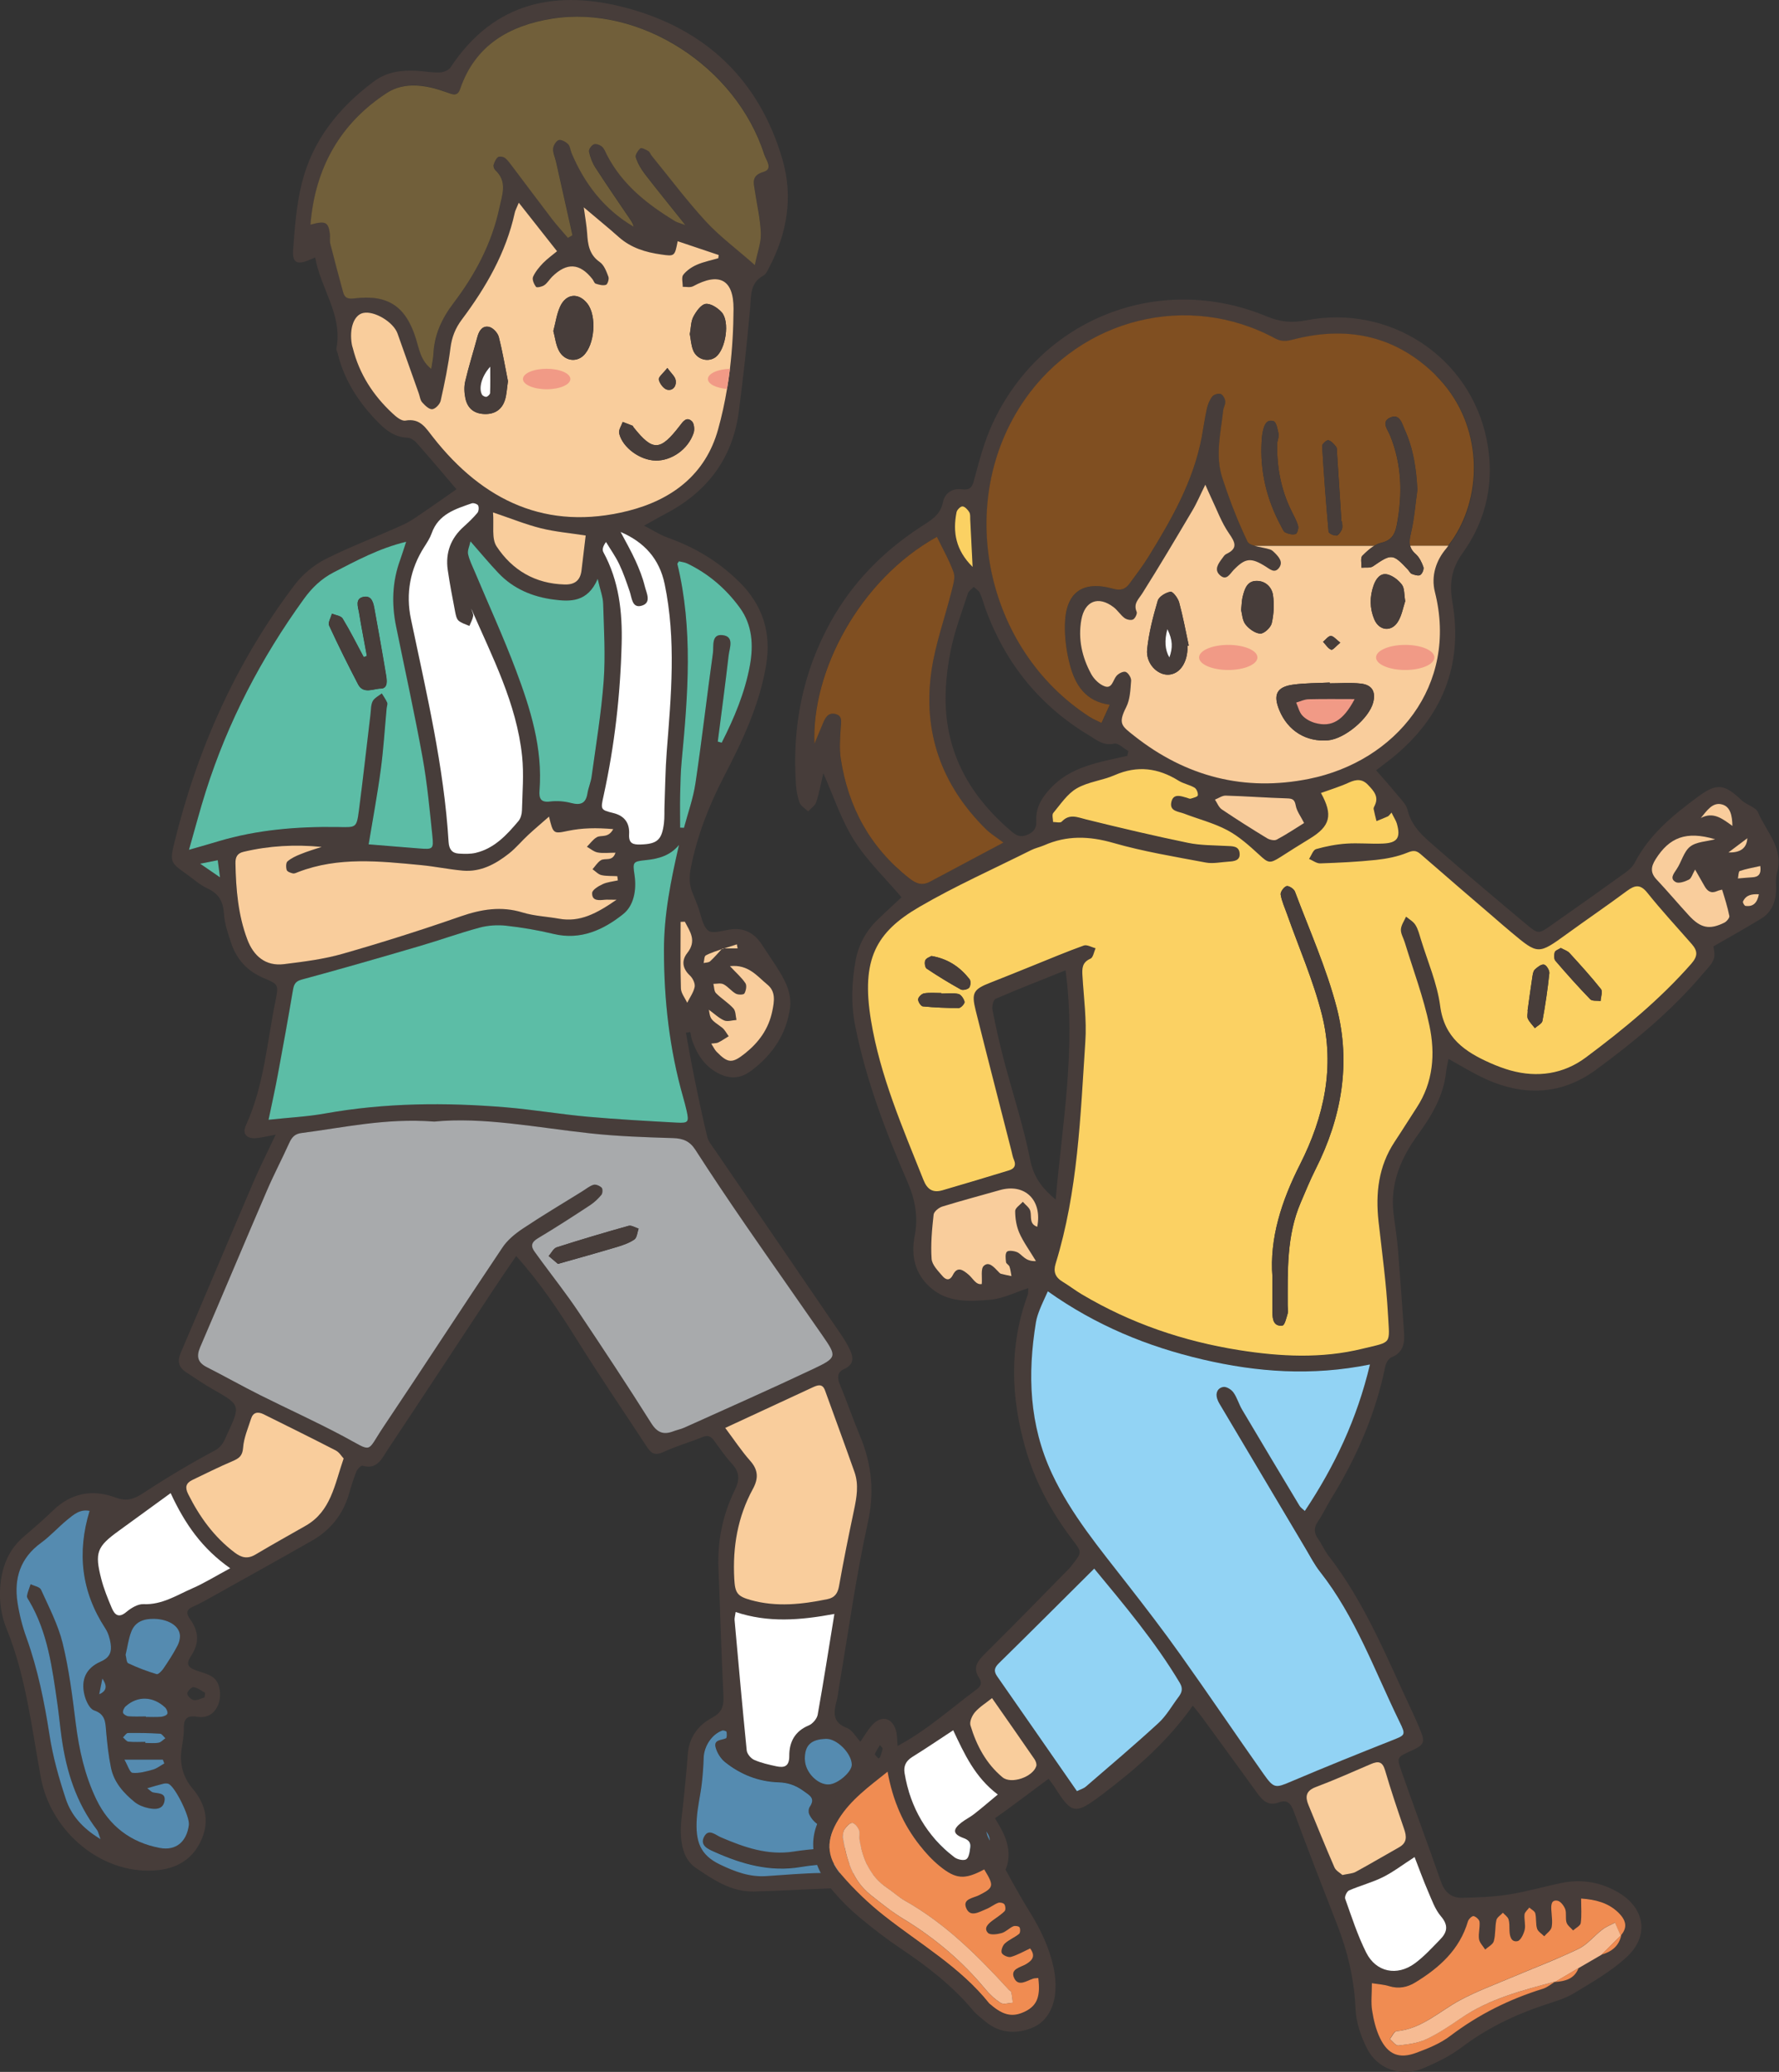 <?xml version="1.0" encoding="UTF-8"?><svg id="_レイヤー_2" xmlns="http://www.w3.org/2000/svg" viewBox="0 0 231.12 269.01"><rect x="0" y="0" width="231.12" height="269.01" fill="#333333" stroke="none"/><defs><style>.cls-1{fill:#fff;}.cls-2{fill:#715f3a;}.cls-3{fill:#a8aaac;}.cls-4{fill:#5cbda6;}.cls-5{fill:#f6bb93;}.cls-6{fill:#fbd163;}.cls-7{fill:#473d3a;}.cls-8{fill:#f08c52;}.cls-9{fill:#f19a86;}.cls-10{fill:#804f21;}.cls-11{fill:#f9cd9c;}.cls-12{fill:#92d3f4;}.cls-13{fill:#558bb0;}</style></defs><g id="_レイヤー_1-2"><g><g><g><path class="cls-7" d="M59.3,63.52c-1.66-1.95-3.38-3.99-5.15-5.99-.3-.34-.8-.69-1.23-.7-1.77-.07-2.96-1.11-4.06-2.27-2.35-2.46-4.15-5.26-4.97-8.61-.06-.24-.22-.5-.18-.73,.83-4.33-2.06-7.75-2.76-11.79-.3,.12-.5,.2-.7,.29-1.62,.71-2.29,.43-2.17-1.25,.21-2.91,.43-5.87,1.13-8.68,1.39-5.59,4.83-9.86,9.41-13.25,1.65-1.22,3.54-1.45,5.5-1.35,1,.05,2.01,.26,3,.22,.5-.02,1.18-.29,1.43-.68C64.24,.1,72.48-1.4,81.58,1.08c10.13,2.76,17.08,9.33,20.07,19.62,1.43,4.91,.6,9.61-1.75,14.08-.19,.37-.4,.83-.73,1.01-1.71,.93-1.58,2.49-1.71,4.11-.39,4.5-.89,9-1.47,13.48-.79,6.12-4.1,10.49-9.53,13.33-.81,.42-1.6,.89-2.78,1.54,1.19,.62,2.09,1.21,3.07,1.56,3.53,1.25,6.64,3.12,9.32,5.77,3.05,3.02,4.15,6.62,3.46,10.78-.86,5.19-3.11,9.91-5.5,14.51-1.94,3.75-3.44,7.6-4.27,11.75-.24,1.22-.24,2.3,.25,3.41,.23,.54,.44,1.09,.65,1.63,.42,1.09,.56,2.52,1.35,3.17,.58,.47,2-.06,3.04-.17,1.8-.2,3.06,.61,3.99,2.07,.99,1.55,2.11,3.04,2.93,4.68,.49,.99,.82,2.27,.68,3.34-.44,3.43-2.21,6.12-5,8.23-1.5,1.14-2.89,1.14-4.42,.33-1.73-.92-2.69-2.46-3.32-4.25-.12-.34-.15-.71-.23-1.07-.19,.03-.38,.07-.57,.1,.35,1.9,.68,3.81,1.07,5.7,.53,2.61,1.07,5.22,1.7,7.8,.15,.62,.62,1.17,.99,1.71,5.25,7.68,10.5,15.35,15.75,23.03,.57,.83,1.16,1.65,1.61,2.54,.54,1.07,1,2.18-.61,2.91-.81,.36-.88,1.06-.53,1.91,.92,2.24,1.72,4.54,2.65,6.78,1.52,3.66,1.89,7.25,1,11.25-1.55,7.02-2.52,14.18-3.73,21.27-.1,.58-.14,1.17-.29,1.73-.4,1.53-.67,2.89,1.32,3.64,.69,.26,1.14,1.15,1.74,1.78,.51-.74,.92-1.47,1.47-2.1,1.14-1.31,2.53-1.13,3.1,.48,.38,1.08,.03,2.59,.67,3.36,.64,.77,1.72,1.17,1.33,2.63,.64-.27,.92-.3,1.07-.46,.93-.96,1.65-.84,1.89,.48,.21,1.13,.63,1.27,1.51,.65,.2-.14,.43-.24,.67-.3,.15-.04,.46,.01,.47,.06,.3,1.95,2.52,.69,3.25,1.96,.53,.92,1.22,1.76,1.76,2.68,.66,1.14,1.44,2.28,1.8,3.53,.82,2.88-.34,5.23-3.16,6.19-1.71,.58-3.6,.94-5.39,.86-3.17-.14-6.32-.76-9.49-1.02-1.82-.15-3.67,0-5.51,.07-3.1,.11-6.19,.31-9.29,.38-2.93,.06-5.28-1.54-7.55-3.08-1.47-1-1.87-2.78-1.93-4.47-.05-1.41,.22-2.83,.35-4.24,.19-1.99,.42-3.99,.55-5.98,.15-2.23,1.34-3.83,3.19-4.81,1.38-.73,1.51-1.66,1.44-3.03-.28-5.44-.41-10.89-.64-16.33-.15-3.6,.56-7.02,2.14-10.22,.65-1.32,.6-2.31-.4-3.39-.85-.92-1.56-1.97-2.3-2.98-.39-.53-.76-.77-1.47-.49-1.7,.69-3.48,1.19-5.13,1.96-1.01,.47-1.54,.23-2.08-.59-3.03-4.62-6.15-9.19-9.08-13.88-2.35-3.77-4.79-7.45-7.96-10.98-1,1.46-1.93,2.81-2.83,4.17-4.62,6.99-9.22,14-13.86,20.97-.75,1.13-1.35,2.65-3.27,2.08-.18-.05-.66,.43-.79,.74-.38,.93-.67,1.89-.95,2.86-.78,2.72-2.42,4.77-4.85,6.15-4.22,2.4-8.47,4.76-12.71,7.13-.88,.49-1.75,.99-2.67,1.4-.97,.42-.98,.88-.4,1.7,1.06,1.49,1.21,3.01,.13,4.66-.77,1.18-.5,1.59,.96,2.06,1.05,.34,2.16,.59,2.57,1.78,.66,1.87-.29,4.53-2.78,4.12-1.37-.23-1.77,.33-1.73,1.61,.02,.83-.15,1.67-.28,2.5-.3,1.94,.15,3.7,1.39,5.17,1.88,2.23,2.3,4.61,.93,7.2-1.43,2.7-4,3.53-6.78,3.5-6.65-.06-12.61-5.46-13.83-12.07-1.2-6.49-1.92-13.09-4.44-19.3-.85-2.09-1.08-4.37-.69-6.68,.37-2.16,1.29-3.95,2.97-5.37,1.28-1.09,2.55-2.19,3.75-3.35,2.37-2.29,5.14-2.78,8.12-1.67,1.46,.54,2.41,.2,3.64-.61,3-1.97,6.1-3.82,9.27-5.51,.99-.53,1.21-1.31,1.58-2.09,1.77-3.81,1.75-3.8-1.92-5.89-1.16-.66-2.26-1.43-3.39-2.16-1.01-.65-1.18-1.45-.7-2.58,3.17-7.38,6.28-14.79,9.45-22.18,.82-1.91,1.77-3.77,2.87-6.1-1.12,.21-1.8,.38-2.49,.45-1.25,.13-1.88-.54-1.4-1.61,2.38-5.19,2.76-10.84,3.88-16.31,.42-2.04,.32-2.07-1.57-2.87-2.05-.87-3.46-2.35-4.17-4.44-.43-1.27-.89-2.58-.97-3.89-.1-1.61-.67-2.62-2.15-3.3-1.05-.49-1.93-1.32-2.89-1.99-1.84-1.29-1.99-1.53-1.46-3.72,2.98-12.28,8.03-23.62,15.68-33.7,1.03-1.36,2.48-2.57,4-3.34,3.28-1.66,6.74-2.94,10.09-4.47,1.11-.5,2.1-1.27,3.12-1.95,1.3-.88,2.58-1.8,3.8-2.65Zm34.59,59.68c-.74,.27-1.51,.49-2.2,.86-.21,.11-.2,.65-.28,.99,.28-.07,.65-.05,.84-.22,.57-.52,1.07-1.12,1.61-1.68h1.98c-.03-.18-.07-.36-.1-.53-.61,.2-1.23,.39-1.84,.59Zm-37.53,22.43c-6.3-.47-11.72,.79-17.19,1.49-.89,.11-1.27,.58-1.61,1.33-.92,2.06-1.98,4.07-2.88,6.14-2.91,6.76-5.76,13.56-8.67,20.32-.52,1.21-.34,2.01,.88,2.62,2.31,1.17,4.57,2.45,6.89,3.61,3.59,1.8,7.26,3.45,10.8,5.34,3.99,2.13,2.94,2.21,5.25-1.23,5.18-7.72,10.25-15.52,15.43-23.24,.67-.99,1.68-1.82,2.69-2.5,2.51-1.67,5.1-3.21,7.66-4.8,.49-.31,.96-.71,1.5-.87,.3-.09,.81,.13,1.06,.38,.16,.15,.14,.72-.03,.92-.42,.51-.91,.98-1.46,1.34-2.24,1.47-4.49,2.93-6.79,4.3-.89,.53-.97,1.04-.4,1.8,.3,.4,.59,.81,.89,1.22,1.58,2.16,3.25,4.27,4.74,6.49,3.22,4.8,6.41,9.62,9.49,14.51,.8,1.26,1.62,1.53,2.89,1.04,.47-.18,.97-.28,1.43-.48,5.57-2.52,11.16-4.98,16.68-7.59,3.17-1.5,3.14-1.62,1.2-4.42-3.29-4.75-6.63-9.47-9.91-14.23-2.23-3.24-4.43-6.51-6.56-9.82-.73-1.13-1.6-1.48-2.9-1.52-3.6-.12-7.21-.23-10.79-.62-6.99-.76-13.92-2.17-20.29-1.52ZM73.78,30.88c.2-.12,.41-.24,.61-.36-.71-3.17-1.42-6.35-2.13-9.52-.13-.57-.41-1.14-.38-1.7,.03-.41,.38-1.01,.72-1.13,.32-.11,.91,.22,1.22,.52,.27,.26,.28,.77,.45,1.15,1.69,4.02,4.24,7.32,8.06,9.57-.04-.32-.19-.57-.36-.81-1.54-2.29-3.11-4.56-4.61-6.87-.4-.61-.67-1.35-.82-2.07-.06-.27,.33-.82,.63-.94,.28-.11,.8,.08,1.07,.31,.3,.26,.44,.7,.63,1.07,2,3.87,5.27,6.43,8.89,8.62,.25,.15,.56,.21,1.3,.48-1.97-2.46-3.64-4.5-5.25-6.6-.5-.65-.93-1.41-1.19-2.18-.1-.31,.28-.91,.6-1.18,.15-.13,.72,.17,1.04,.36,.19,.11,.27,.41,.43,.61,2.33,2.85,4.54,5.81,7.03,8.52,1.78,1.93,3.93,3.53,6.37,5.67,.35-1.77,.82-2.97,.78-4.15-.07-1.82-.51-3.63-.77-5.44-.16-1.06-.52-2.04,1.13-2.52,1.29-.37,.29-1.59,.07-2.27-3.64-11.37-16.13-19.45-27.59-17.61-5.49,.88-9.95,3.42-11.9,9.1-.36,1.05-.97,.75-1.78,.45-2.58-.94-5.42-1.44-7.74,.08-6.09,3.96-9.34,9.75-9.94,17.11,1.97-.53,2.33-.35,2.53,1.22,.05,.41-.05,.86,.05,1.25,.53,2.1,1.09,4.19,1.66,6.28,.21,.76,.62,.93,1.48,.82,4.36-.54,6.69,1.07,7.98,5.22,.42,1.34,.6,2.85,2,3.94,.12-.8,.25-1.38,.28-1.96,.14-2.5,1.08-4.57,2.62-6.6,2.79-3.68,4.96-7.75,5.95-12.35,.37-1.72,1.06-3.41-.53-4.9-.16-.15-.28-.49-.22-.69,.1-.37,.28-.78,.57-1,.18-.14,.68-.06,.9,.11,.39,.3,.68,.73,.98,1.13,1.72,2.27,3.42,4.56,5.15,6.82,.64,.84,1.37,1.62,2.05,2.42Zm14.43,78.84c-1.12,1.35-2.6,1.78-4.24,1.95-1.75,.18-1.77,.23-1.52,1.97,.29,1.92-.09,3.94-1.46,5.03-2.56,2.05-5.53,3.45-9.07,2.59-2.03-.49-4.1-.84-6.17-1.07-1.12-.13-2.34-.04-3.43,.25-2.66,.72-5.27,1.66-7.91,2.43-5.05,1.48-10.1,2.94-15.18,4.31-.99,.27-1.06,.82-1.2,1.59-.61,3.54-1.24,7.08-1.9,10.62-.36,1.92-.78,3.82-1.23,6,2.67-.29,5.01-.4,7.3-.81,7.81-1.4,15.65-1.46,23.51-.81,3.58,.3,7.14,.9,10.72,1.23,3.83,.35,7.68,.55,11.53,.76,1.49,.08,1.58-.08,1.25-1.56-.13-.57-.28-1.14-.44-1.7-1.78-6.24-2.49-12.61-2.5-19.1,0-4.65,.9-9.13,1.95-13.68ZM67.41,26.31c-.3,.72-.47,1.01-.54,1.33-1.14,5.19-3.74,9.66-6.87,13.85-.84,1.12-1.29,2.25-1.46,3.63-.3,2.32-.77,4.62-1.28,6.91-.1,.45-.69,1.07-1.09,1.11-.42,.03-.95-.5-1.31-.89-.26-.29-.3-.77-.44-1.16-.92-2.6-1.83-5.21-2.77-7.8-.54-1.49-3.01-2.95-4.43-2.65-1.21,.25-1.85,2-1.49,4.09,.03,.16,.08,.32,.12,.49,.84,3.35,2.65,6.13,5.14,8.47,.47,.44,1.19,1.04,1.69,.95,1.92-.34,2.63,.96,3.58,2.16,6.52,8.28,14.79,12.21,25.36,9.55,5.65-1.42,10.06-4.69,11.69-10.6,1.41-5.1,1.98-10.37,2-15.65,.01-3.82-1.88-4.77-5.27-2.91-.35,.19-.88,.06-1.33,.08,0-.53-.2-1.22,.06-1.56,.44-.57,1.12-1.02,1.79-1.32,.88-.39,1.85-.57,2.78-.84l.05-.42c-1.77-.6-3.55-1.19-5.33-1.79-.38,1.96-.38,1.98-2.16,1.73-2.01-.29-3.91-.86-5.49-2.26-1.42-1.27-2.91-2.46-4.56-3.85,.17,1.27,.37,2.32,.44,3.37,.1,1.45,.27,2.77,1.63,3.72,.56,.39,.87,1.22,1.13,1.91,.11,.29-.11,.98-.32,1.05-.39,.13-.91,0-1.34-.15-.19-.06-.27-.4-.43-.6-1.64-2.07-3.33-2.17-5.24-.3-.36,.35-.62,.83-1.02,1.1-.29,.2-.97,.35-1.08,.2-.27-.34-.52-.96-.38-1.28,.29-.67,.8-1.27,1.31-1.8,.55-.57,1.21-1.03,1.81-1.53-1.66-2.11-3.21-4.07-4.97-6.31Zm-14.65,44.05c-3.58,.86-6.49,2.46-9.43,3.97-1.61,.82-2.83,2.02-3.89,3.48-5.54,7.66-9.85,15.93-12.72,24.95-.75,2.35-1.37,4.75-2.19,7.6,1.64-.47,2.74-.78,3.83-1.11,5.03-1.5,10.19-1.92,15.4-1.85,2.48,.03,2.54,.19,2.85-2.17,.54-4.15,1-8.31,1.5-12.46,.07-.58,.04-1.22,.29-1.71,.22-.43,.78-.68,1.18-1.01,.24,.4,.53,.78,.7,1.2,.08,.2-.05,.49-.07,.74-.25,2.67-.41,5.35-.77,8-.43,3.2-1.03,6.38-1.57,9.66,2.05,.17,4.29,.36,6.53,.53,1.82,.14,1.93,.12,1.75-1.64-.34-3.41-.67-6.84-1.28-10.21-1.03-5.68-2.28-11.31-3.43-16.97-.6-2.93-.51-5.82,.53-8.65,.25-.67,.45-1.36,.77-2.33Zm18.55,35.65c-.96,.85-1.85,1.59-2.69,2.37-.86,.8-1.61,1.72-2.53,2.44-1.74,1.37-3.67,2.41-5.98,2.21-1.83-.16-3.64-.54-5.47-.72-5.34-.51-10.69-1.1-15.89,.89-.23,.09-.5,.23-.71,.19-.3-.06-.74-.22-.81-.44-.11-.34-.11-.94,.1-1.12,.49-.42,1.12-.7,1.73-.95,.89-.35,1.81-.62,2.71-.93-3.48-.34-6.84-.15-10.17,.64-.84,.2-1.04,.74-1.03,1.47,.05,3.36,.34,6.71,1.53,9.88,.81,2.15,2.36,3.53,4.8,3.23,2.56-.32,5.15-.64,7.62-1.35,5.15-1.47,10.25-3.1,15.31-4.85,2.69-.94,5.27-1.36,8.06-.5,1.5,.46,3.13,.52,4.7,.8,2.76,.5,4.92-.69,7.49-2.46-.89,0-1.21-.03-1.53,0-.78,.08-1.69,.18-1.64-.88,.02-.41,.82-.89,1.36-1.14,.61-.28,1.32-.34,1.98-.49l-.07-.55c-.69-.04-1.4,.02-2.07-.14-.42-.1-.77-.5-1.15-.76,.35-.39,.65-.88,1.07-1.16,.54-.35,1.53,.23,1.91-.99-.88,0-1.62,.09-2.32-.03-.49-.09-.93-.48-1.39-.74,.43-.42,.79-.96,1.29-1.24,.56-.32,1.48,.16,2.13-1.05-2.17-.19-4.03-.16-5.9,.23-1.9,.4-1.9,.38-2.45-1.87Zm-10.07-26.93c.08,.3,.28,.63,.23,.91-.08,.44-.32,.85-.49,1.27-.48-.22-1.04-.35-1.41-.69-.27-.24-.37-.74-.44-1.15-.34-1.81-.7-3.61-.96-5.43-.32-2.24,.4-4.12,2.1-5.64,.62-.55,1.23-1.14,1.76-1.78,.18-.21,.22-.7,.09-.95-.1-.19-.6-.36-.83-.28-2.14,.74-4.34,1.41-5.21,3.89-.22,.62-.59,1.19-.95,1.75-1.86,2.9-2.43,6.07-1.74,9.4,2.01,9.59,4.29,19.13,4.89,28.95,.06,.92,.45,1.43,1.33,1.49,.73,.04,1.5,.07,2.21-.1,2.42-.58,4.02-2.33,5.54-4.13,.29-.35,.44-.91,.45-1.38,.06-2.34,.26-4.71,.02-7.03-.71-6.85-3.89-12.93-6.58-19.11Zm32.97,106.32c1.14,1.52,2.1,2.98,3.25,4.28,1.06,1.2,1.08,2.3,.35,3.65-1.98,3.63-2.64,7.54-2.42,11.64,.1,1.87,.37,2.3,2.18,2.8,3.32,.91,6.64,.55,9.94-.13,.92-.19,1.33-.74,1.5-1.72,.57-3.29,1.25-6.57,1.94-9.84,.35-1.66,.64-3.31,.06-4.95-1.25-3.54-2.55-7.07-3.83-10.6-.34-.95-1-.67-1.62-.38-3.71,1.71-7.41,3.43-11.35,5.26ZM61.13,70.3c-.13,.62-.41,1.18-.31,1.65,.17,.81,.57,1.57,.89,2.34,1.78,4.24,3.7,8.42,5.32,12.72,1.89,5.02,3.5,10.14,3.07,15.64-.08,.99,.12,1.58,1.36,1.43,.9-.11,1.86-.04,2.74,.19,1.23,.32,1.91,.07,2.13-1.25,.12-.74,.44-1.44,.54-2.18,.56-4.14,1.26-8.28,1.57-12.44,.24-3.32,.03-6.68-.07-10.02-.03-.88-.37-1.75-.71-3.21-1.32,3.07-3.57,2.97-5.77,2.68-2.71-.35-5.18-1.39-7.11-3.42-1.2-1.26-2.31-2.61-3.64-4.12ZM13.07,238.8c-.28-.76-.31-1.01-.44-1.17-2.73-3.56-4-7.67-4.62-12.04-.21-1.49-.34-2.99-.56-4.48-.66-4.56-1.24-9.14-3.64-13.22-.13-.22-.33-.48-.29-.68,.1-.51,.31-1,.47-1.51,.47,.23,1.19,.34,1.35,.71,1.03,2.28,2.23,4.54,2.81,6.95,.83,3.4,1.27,6.91,1.7,10.39,.42,3.44,1.17,6.76,2.67,9.88,1.67,3.47,4.47,5.59,8.23,6.31,2.13,.41,3.52-.82,3.8-2.98,.14-1.07-1.79-4.99-2.65-5.34-.21-.08-.49-.06-.72,0-.62,.15-1.23,.34-2.04,.57,.37,.28,.53,.49,.74,.54,.7,.16,1.73,.04,1.49,1.18-.22,1.07-1.22,1.04-2.05,.87-.64-.13-1.32-.39-1.81-.79-1.45-1.17-2.69-2.57-3.08-4.45-.32-1.55-.5-3.14-.63-4.71-.1-1.19-.07-2.24-1.57-2.75-.59-.2-1.07-1.26-1.25-2.01-.47-1.94,.18-3.47,2.11-4.32,1.23-.54,1.45-1.28,1.3-2.31-.1-.7-.33-1.44-.71-2.02-3.09-4.75-3.68-9.82-2.03-15.24-1.27-.26-2.11,.49-2.92,1.17-1.16,.96-2.18,2.1-3.39,2.98-2.68,1.95-3.53,4.6-3.06,7.72,.24,1.56,.63,3.12,1.17,4.6,1.49,4.11,2.34,8.35,3,12.67,.43,2.79,1.21,5.55,2.1,8.24,.69,2.08,2.09,3.78,4.53,5.25Zm113.6-2.61c-.6,1.04-1.03,1.82-1.5,2.59-.49,.82-1.03,1.21-2.03,.55-.74-.49-1.65-.75-2.51-1.03-2.3-.75-4.66-1.36-6.92-2.22-1.14-.43-1.86-.79-2.55,.65-.5,1.06-1.7,1.37-2.85,1.01-1.28-.4-2.57-.88-3.18-2.23-.12-.26-.09-.72,.07-.95,.78-1.16-.01-1.5-.83-2.08-1-.72-1.99-1.07-3.22-1.11-2.58-.08-4.92-1-6.93-2.6-.6-.47-1.1-1.28-1.27-2.02-.21-.92,.78-.83,1.36-1.09,.13-.06,.12-.56,.08-.85-.01-.09-.41-.21-.57-.16-1.36,.51-2.36,2.05-2.4,3.53-.04,1.15-.12,2.31-.26,3.46-.18,1.5-.54,2.97-.64,4.47-.18,2.91,.4,4.69,3.05,5.95,1.95,.92,3.82,1.63,5.98,1.49,2.42-.16,4.84-.38,7.27-.41,2.5-.03,5,.07,7.49,.23,2.84,.18,5.67,.54,8.5,.74,1.33,.09,2.66-.07,4.15-1.04-2.6-.17-4.76-.33-6.92-.46-5.34-.32-10.67-1.15-16.03-.24-3.96,.67-7.64-.37-11.2-1.97-.79-.35-1.95-.83-1.32-1.99,.58-1.07,1.44-.21,2.16,.1,3.02,1.3,6.09,2.39,9.47,1.85,4.51-.71,9.01-.45,13.53-.11,2.91,.22,5.83,.21,8.74,.4,1.24,.08,2.58,.17,3.07-1.06,.54-1.36-.7-2.24-1.79-3.44ZM80.63,69.07c.65,1.24,1.35,2.45,1.93,3.72,.49,1.06,.92,2.17,1.2,3.29,.22,.88,.96,2.21-.46,2.57-1.19,.3-1.21-1.06-1.5-1.89-.42-1.18-.82-2.38-1.35-3.51-.48-1.01-1.14-1.93-1.72-2.89-.43,.59-.5,1.03-.34,1.33,2.03,3.74,2.48,7.79,2.37,11.93-.17,6.63-.92,13.19-2.34,19.66-.4,1.82-.43,1.86,1.28,2.28,1.48,.36,2.12,1.34,2.03,2.74-.07,1.22,.51,1.37,1.5,1.34,2.14-.08,2.76-.59,3.03-2.78,.09-.74,.04-1.51,.07-2.26,.09-2.34,.11-4.69,.29-7.02,.57-7.26,1.24-14.52-.27-21.76-.68-3.27-2.64-5.44-5.72-6.76Zm-35.99,120.31c-.28-.3-.58-.81-1.02-1.04-3.12-1.61-6.26-3.16-9.41-4.72-.72-.36-1.33-.24-1.6,.58-.41,1.25-.96,2.51-1.04,3.79-.07,1.09-.54,1.39-1.39,1.74-1.76,.74-3.48,1.61-5.21,2.44-.82,.4-.98,.94-.54,1.82,1.48,2.97,3.36,5.57,6.03,7.59,.91,.69,1.69,.88,2.72,.27,2.15-1.29,4.34-2.51,6.52-3.74,3.29-1.86,3.77-5.34,4.93-8.72Zm50.93,19.92c-.08,.54-.17,.79-.14,1.03,.51,5.65,1.01,11.31,1.58,16.95,.05,.45,.54,1.03,.97,1.22,.9,.4,1.9,.62,2.87,.83,1.06,.23,1.71,0,1.69-1.35-.02-1.78,.7-3.2,2.52-3.95,.51-.21,1.08-.86,1.17-1.39,.77-4.23,1.42-8.48,2.17-13.09-4.47,.82-8.61,1.16-12.83-.25Zm-73.4-15.44c-2.42,1.76-4.57,3.33-6.73,4.89-2.85,2.05-3.17,2.82-2.28,6.27,.33,1.29,.84,2.54,1.36,3.76,.37,.86,.88,1.37,1.89,.52,.61-.51,1.49-1.06,2.22-1.02,2.42,.11,4.33-1.15,6.36-2.05,1.58-.69,3.05-1.61,4.92-2.61-3.63-2.54-5.87-5.72-7.74-9.76ZM93.25,96.29l.51,.14c1.62-3.19,3.01-6.48,3.66-10.02,.48-2.62,.33-5.26-1.29-7.48-1.79-2.46-4.08-4.43-6.85-5.77-.34-.16-.75-.2-1.08-.28-.12,.2-.22,.28-.2,.34,2.05,8.46,1.38,16.97,.57,25.49-.14,1.5-.17,3.01-.21,4.51-.03,1.41,0,2.82,0,4.24,.17,0,.33,.01,.5,.02,.51-1.93,1.2-3.82,1.49-5.78,.83-5.62,1.47-11.28,2.27-16.91,.12-.87-.23-2.46,1.21-2.33,1.63,.15,.94,1.67,.83,2.65-.43,3.73-.94,7.45-1.41,11.18Zm-29.19-29.77c.14,1.71-.21,3.4,.46,4.42,2.03,3.07,5.02,4.85,8.84,4.95,1.33,.04,2.05-.53,2.2-1.84,.17-1.48,.35-2.96,.54-4.52-2.04-.32-3.96-.48-5.81-.94-1.93-.48-3.8-1.24-6.23-2.06Zm28.06,64.59c.2,1.24,.21,1.21,1.69,2.28,.37,.27,.59,.75,.88,1.13-.45,.27-.88,.58-1.35,.81-.22,.11-.51,.09-.92,.15,.33,.51,.47,.82,.69,1.05,1.49,1.52,2.02,1.56,3.74,.19,1.77-1.41,3.02-3.12,3.5-5.44,.28-1.34,.45-2.57-.63-3.46-1.32-1.08-2.46-2.66-4.87-2.4,.83,.89,1.52,1.5,2.02,2.23,.2,.3,.07,.96-.14,1.32-.1,.18-.82,.18-1.12,.02-.57-.32-1-.91-1.58-1.21-.36-.19-.88-.05-1.33-.06,.1,.41,.08,.95,.34,1.21,.7,.71,1.59,1.25,2.26,1.98,.31,.34,.28,.99,.4,1.5-.54,.03-1.16,.26-1.6,.06-.72-.32-1.32-.9-1.97-1.38ZM16.32,214.84c.11,.39,.11,1.02,.35,1.13,1.19,.56,2.43,1.02,3.69,1.41,.21,.06,.67-.4,.88-.72,.65-.96,1.29-1.93,1.82-2.96,.24-.47,.41-1.13,.29-1.62-.27-1.13-1.64-1.83-3.25-1.88-1.37-.04-2.54,.33-3.05,1.7-.35,.93-.48,1.94-.72,2.95Zm88.24,13.63c.03,1.62,1.65,3.31,3.12,3.23,1.17-.06,2.99-1.65,2.97-2.58-.03-1.47-1.94-3.38-3.34-3.34-1.99,.06-2.79,.84-2.76,2.69Zm-15.59-108.79l-.56,.02c0,2.88-.05,5.77,.04,8.65,.02,.63,.53,1.24,.82,1.86,.34-.69,.84-1.34,.97-2.07,.08-.45-.25-1.13-.62-1.47-.99-.92-1.11-1.96-.35-2.91,1.28-1.61,.36-2.8-.31-4.08ZM18.94,222.86s0,.04,0,.05c.67,0,1.34,.04,2-.02,.28-.02,.7-.18,.79-.39,.09-.21-.09-.64-.29-.82-1.57-1.46-3.57-1.53-5.11-.16-.22,.19-.41,.59-.36,.84,.04,.2,.45,.45,.71,.47,.75,.06,1.5,.02,2.25,.02Zm-.05,3.3v.14c.58,0,1.16,.07,1.72-.03,.32-.06,.59-.38,.89-.58-.23-.21-.45-.58-.69-.59-1.39-.08-2.79-.11-4.18-.09-.22,0-.43,.37-.64,.57,.23,.19,.44,.52,.69,.55,.73,.07,1.48,.03,2.22,.03Zm-2.72,2.31c.42,.73,.68,1.67,1.04,1.7,.87,.09,1.79-.17,2.66-.42,.53-.15,.99-.52,1.48-.8-.06-.16-.13-.33-.19-.49h-4.99Zm95.83,4.13c1.78,1.85,2.19,1.33,2.98-.44,.11-.24,.03-.81-.1-.86-.32-.13-.8-.17-1.09-.01-.64,.36-1.19,.86-1.8,1.31Zm-85.43-12.2c.03-.2,.06-.4,.08-.61-.5-.27-.98-.66-1.51-.74-.24-.04-.82,.55-.81,.84,.01,.31,.51,.8,.85,.85,.43,.07,.92-.22,1.39-.35Zm90.63,14.96c.49-1.07,.85-1.81,1.14-2.58,.02-.04-.67-.42-.69-.4-.45,.63-.88,1.28-1.24,1.96-.05,.1,.31,.42,.78,1.01Zm4.36-1.19c-.13-.23-.2-.52-.37-.61-.17-.09-.56-.04-.65,.09-.31,.47-.56,.99-.77,1.52-.07,.17,.04,.59,.11,.6,.28,.04,.72,.08,.85-.08,.34-.44,.56-.98,.83-1.51ZM26,112.14c1.03,.7,1.59,1.09,2.58,1.77-.14-1.05-.21-1.63-.29-2.22-.59,.12-1.18,.23-2.29,.45Zm98.68,122.94c-.23-.21-.37-.41-.56-.5-.1-.05-.35,.04-.41,.14-.25,.43-.49,.87-.65,1.34-.06,.18,.1,.44,.17,.67,.28-.09,.66-.09,.8-.28,.28-.39,.43-.87,.66-1.36Zm-111.79-15.09c1.11-.46,.96-1.21,.41-2.04-.14,.68-.27,1.36-.41,2.04Zm95.52,14.28c-.36,.26-.54,.39-.72,.52,.4,.3,.77,.63,1.2,.88,.08,.05,.35-.22,.53-.34-.33-.35-.66-.7-1.01-1.06Zm5.83-5.81c.19-.62,.36-1.01,.42-1.42,.02-.13-.23-.31-.35-.46-.22,.38-.48,.75-.65,1.16-.04,.09,.24,.31,.58,.72Z"/><path class="cls-3" d="M56.36,145.63c6.37-.64,13.3,.76,20.29,1.52,3.58,.39,7.19,.51,10.79,.62,1.3,.04,2.17,.39,2.9,1.52,2.13,3.31,4.33,6.58,6.56,9.82,3.28,4.76,6.62,9.48,9.91,14.23,1.94,2.8,1.97,2.92-1.2,4.42-5.52,2.61-11.11,5.08-16.68,7.59-.46,.21-.96,.3-1.43,.48-1.27,.49-2.09,.22-2.89-1.04-3.08-4.89-6.27-9.71-9.49-14.51-1.49-2.22-3.15-4.33-4.74-6.49-.3-.4-.59-.81-.89-1.22-.57-.76-.48-1.27,.4-1.8,2.3-1.37,4.55-2.83,6.79-4.3,.55-.36,1.04-.84,1.46-1.34,.16-.2,.18-.77,.03-.92-.25-.25-.76-.47-1.06-.38-.54,.16-1,.57-1.5,.87-2.56,1.59-5.16,3.13-7.66,4.8-1.01,.67-2.03,1.5-2.69,2.5-5.19,7.72-10.25,15.52-15.43,23.24-2.31,3.44-1.27,3.35-5.25,1.23-3.54-1.89-7.21-3.54-10.8-5.34-2.32-1.16-4.58-2.44-6.89-3.61-1.22-.61-1.4-1.41-.88-2.62,2.91-6.77,5.76-13.56,8.67-20.32,.89-2.07,1.95-4.08,2.88-6.14,.34-.75,.71-1.22,1.61-1.33,5.48-.7,10.9-1.96,17.19-1.49Zm16.13,18.47c2.69-.76,5.17-1.45,7.65-2.19,.79-.24,1.62-.52,2.28-.98,.34-.24,.37-.93,.55-1.41-.44-.13-.93-.47-1.3-.36-3.13,.87-6.24,1.8-9.34,2.79-.42,.14-.7,.74-1.04,1.13,.39,.34,.79,.67,1.2,1.02Z"/><path class="cls-2" d="M73.78,30.88c-.69-.81-1.41-1.59-2.05-2.42-1.73-2.26-3.43-4.55-5.15-6.82-.3-.4-.59-.83-.98-1.13-.21-.17-.72-.25-.9-.11-.28,.22-.46,.64-.57,1-.06,.2,.06,.54,.22,.69,1.6,1.49,.9,3.18,.53,4.9-.98,4.61-3.16,8.67-5.95,12.35-1.54,2.03-2.49,4.1-2.62,6.6-.03,.58-.16,1.15-.28,1.96-1.39-1.09-1.58-2.6-2-3.94-1.29-4.15-3.61-5.76-7.98-5.22-.87,.11-1.28-.06-1.48-.82-.57-2.09-1.13-4.18-1.66-6.28-.1-.4,0-.84-.05-1.25-.2-1.57-.56-1.76-2.53-1.22,.6-7.36,3.85-13.14,9.94-17.11,2.33-1.51,5.17-1.01,7.74-.08,.81,.29,1.42,.6,1.78-.45,1.94-5.68,6.41-8.21,11.9-9.1,11.46-1.84,23.94,6.24,27.59,17.61,.22,.69,1.21,1.9-.07,2.27-1.65,.48-1.29,1.46-1.13,2.52,.27,1.81,.7,3.62,.77,5.44,.05,1.18-.42,2.38-.78,4.15-2.44-2.15-4.59-3.74-6.37-5.67-2.49-2.71-4.7-5.66-7.03-8.52-.16-.19-.24-.49-.43-.61-.33-.19-.89-.48-1.04-.36-.32,.28-.71,.87-.6,1.18,.25,.78,.69,1.53,1.19,2.18,1.61,2.09,3.29,4.14,5.25,6.6-.74-.27-1.04-.33-1.3-.48-3.62-2.19-6.89-4.75-8.89-8.62-.19-.37-.34-.81-.63-1.07-.27-.23-.79-.43-1.07-.31-.3,.12-.69,.66-.63,.94,.15,.72,.42,1.45,.82,2.07,1.5,2.32,3.07,4.59,4.61,6.87,.16,.24,.31,.49,.36,.81-3.82-2.25-6.37-5.56-8.06-9.57-.16-.38-.18-.89-.45-1.15-.31-.3-.9-.63-1.22-.52-.34,.12-.7,.72-.72,1.13-.03,.56,.25,1.13,.38,1.7,.71,3.17,1.42,6.34,2.13,9.52-.2,.12-.41,.24-.61,.36Z"/><path class="cls-4" d="M88.21,109.72c-1.05,4.55-1.96,9.04-1.95,13.68,0,6.48,.72,12.86,2.5,19.1,.16,.56,.31,1.13,.44,1.7,.33,1.47,.24,1.64-1.25,1.56-3.84-.21-7.69-.42-11.53-.76-3.58-.32-7.14-.93-10.72-1.23-7.86-.65-15.71-.59-23.51,.81-2.29,.41-4.64,.52-7.3,.81,.45-2.17,.88-4.08,1.23-6,.66-3.53,1.3-7.07,1.9-10.62,.13-.77,.2-1.33,1.2-1.59,5.08-1.37,10.13-2.83,15.18-4.31,2.65-.77,5.25-1.71,7.91-2.43,1.09-.29,2.3-.37,3.43-.25,2.07,.23,4.14,.58,6.17,1.07,3.54,.85,6.51-.54,9.07-2.59,1.36-1.09,1.74-3.11,1.46-5.03-.26-1.74-.23-1.79,1.52-1.97,1.64-.17,3.12-.6,4.24-1.95Z"/><path class="cls-11" d="M90.03,37.17c-.35,.19-.88,.06-1.33,.07,.01-.52-.19-1.22,.06-1.55,.44-.57,1.12-1.03,1.79-1.32,.87-.38,1.85-.57,2.77-.84,.02-.14,.04-.28,.05-.42-1.77-.6-3.55-1.2-5.33-1.79-.38,1.96-.39,1.98-2.16,1.72-2-.28-3.9-.85-5.49-2.26-1.42-1.27-2.91-2.46-4.55-3.86,.17,1.27,.37,2.32,.44,3.38,.09,1.45,.27,2.77,1.63,3.72,.57,.39,.87,1.22,1.13,1.91,.12,.28-.1,.98-.31,1.05-.4,.13-.91-.01-1.34-.15-.19-.06-.27-.41-.43-.6-1.64-2.08-3.32-2.18-5.23-.3-.36,.36-.62,.83-1.02,1.1-.29,.2-.96,.35-1.08,.21-.26-.35-.52-.96-.38-1.29,.29-.66,.8-1.27,1.31-1.8,.56-.57,1.21-1.03,1.81-1.53-1.67-2.11-3.21-4.07-4.97-6.3-.29,.71-.47,1.01-.53,1.33-1.14,5.18-3.74,9.66-6.87,13.84-.84,1.12-1.29,2.26-1.47,3.63-.29,2.33-.77,4.63-1.28,6.91-.1,.45-.69,1.07-1.1,1.1-.41,.03-.94-.49-1.3-.89-.26-.29-.3-.77-.44-1.16-.92-2.6-1.84-5.2-2.77-7.8-.55-1.49-3.01-2.95-4.44-2.65-1.21,.25-1.85,2-1.49,4.09,.03,.17,.08,.33,.13,.49,.84,3.35,2.64,6.13,5.15,8.46,.46,.44,1.19,1.04,1.69,.94,1.92-.34,2.63,.96,3.58,2.16,6.51,8.29,14.79,12.21,25.35,9.56,5.65-1.43,10.06-4.69,11.69-10.6,.48-1.72,.86-3.46,1.15-5.22,.15-.87,.27-1.74,.38-2.61,.31-2.59,.46-5.2,.47-7.81,.01-3.83-1.88-4.77-5.28-2.91Zm-24.42,14.74c-.39,1.27-1.34,1.89-2.65,1.85-1.33-.04-2.21-.69-2.5-2.03-.15-.72-.19-1.52-.02-2.23,.46-1.94,1.07-3.86,1.59-5.79,.22-.83,.71-1.48,1.56-1.24,.5,.15,1.08,.79,1.21,1.31,.5,1.94,.83,3.92,1.19,5.73-.14,.93-.17,1.7-.38,2.41Zm10.18-5.73c-.95,.9-2.46,.68-3.16-.61-.42-.78-.51-1.73-.74-2.6,.29-1.11,.44-2.21,.88-3.17,.79-1.71,2.42-1.83,3.55-.37,1.24,1.6,.95,5.35-.52,6.74Zm10.91,1.6c.5,.69,.98,1.08,1.07,1.54,.16,.76-.31,1.45-1.08,1.28-.46-.09-1-.8-1.1-1.31-.07-.34,.57-.82,1.11-1.51Zm3.41,8.43c-.72,2.13-2.86,3.62-4.96,3.58-1.99-.03-4.28-1.68-4.71-3.53-.1-.43,.29-.99,.46-1.48,.43,.17,.86,.33,1.28,.49,.06,.03,.08,.15,.14,.21,2.5,3.14,3.45,3.1,6-.21,.42-.55,.87-1.22,1.56-.59,.3,.27,.39,1.08,.23,1.53Zm-.04-10.69c-.29-.67-.31-1.46-.45-2.16,.15-.8,.13-1.62,.46-2.24,.36-.68,.99-1.58,1.59-1.66,.64-.09,1.57,.51,2.09,1.08,1.08,1.22,.52,4.78-.76,5.8-.94,.73-2.42,.39-2.94-.82Z"/><path class="cls-4" d="M52.76,70.36c-.32,.97-.53,1.66-.77,2.33-1.04,2.83-1.13,5.72-.53,8.65,1.15,5.65,2.4,11.29,3.43,16.97,.61,3.37,.93,6.8,1.28,10.21,.18,1.76,.07,1.78-1.75,1.64-2.24-.17-4.48-.37-6.53-.53,.54-3.27,1.14-6.45,1.57-9.66,.36-2.65,.52-5.33,.77-8,.02-.25,.15-.54,.07-.74-.18-.42-.46-.8-.7-1.2-.41,.33-.96,.59-1.18,1.01-.25,.49-.22,1.13-.29,1.71-.5,4.15-.96,8.31-1.5,12.46-.31,2.36-.37,2.21-2.85,2.17-5.2-.07-10.37,.35-15.4,1.85-1.09,.33-2.19,.64-3.83,1.11,.82-2.86,1.44-5.25,2.19-7.6,2.86-9.01,7.18-17.29,12.72-24.95,1.05-1.46,2.28-2.65,3.89-3.48,2.95-1.51,5.86-3.11,9.43-3.97Zm-5.08,14.81l-.44,.16c-.9-1.68-1.75-3.38-2.74-5.01-.22-.36-.91-.43-1.39-.63-.13,.52-.53,1.15-.36,1.53,1.18,2.57,2.45,5.11,3.76,7.63,.69,1.32,2,.57,2.95,.56,.98-.01,.78-1.12,.67-1.83-.46-2.8-.96-5.59-1.47-8.38-.15-.82-.31-1.89-1.4-1.7-1.19,.2-.75,1.29-.62,2.06,.31,1.88,.68,3.75,1.02,5.63Z"/><path class="cls-11" d="M71.32,106.01c.55,2.25,.55,2.27,2.45,1.87,1.87-.39,3.73-.42,5.9-.23-.65,1.21-1.56,.73-2.13,1.05-.5,.28-.87,.82-1.29,1.24,.46,.26,.9,.65,1.39,.74,.7,.13,1.45,.03,2.32,.03-.38,1.22-1.38,.64-1.91,.99-.43,.28-.72,.76-1.07,1.16,.38,.26,.73,.66,1.15,.76,.67,.15,1.38,.1,2.07,.14l.07,.55c-.67,.15-1.38,.21-1.98,.49-.54,.25-1.34,.73-1.36,1.14-.04,1.06,.87,.96,1.64,.88,.32-.03,.64,0,1.53,0-2.57,1.77-4.74,2.96-7.49,2.46-1.56-.28-3.19-.34-4.7-.8-2.79-.86-5.37-.43-8.06,.5-5.06,1.76-10.16,3.38-15.31,4.85-2.47,.71-5.06,1.03-7.62,1.35-2.44,.31-4-1.08-4.8-3.23-1.19-3.17-1.47-6.52-1.53-9.88-.01-.73,.19-1.27,1.03-1.47,3.32-.79,6.69-.98,10.17-.64-.91,.3-1.83,.57-2.71,.93-.61,.24-1.24,.53-1.73,.95-.21,.18-.21,.78-.1,1.12,.07,.22,.51,.38,.81,.44,.22,.04,.48-.1,.71-.19,5.2-1.99,10.55-1.4,15.89-.89,1.83,.17,3.64,.56,5.47,.72,2.31,.2,4.24-.84,5.98-2.21,.92-.72,1.67-1.65,2.53-2.44,.84-.78,1.73-1.52,2.69-2.37Z"/><path class="cls-1" d="M61.25,79.08c2.69,6.18,5.87,12.26,6.58,19.11,.24,2.32,.04,4.68-.02,7.03-.01,.47-.16,1.03-.45,1.38-1.52,1.8-3.12,3.55-5.54,4.13-.7,.17-1.47,.14-2.21,.1-.88-.05-1.27-.57-1.33-1.49-.6-9.82-2.88-19.36-4.89-28.95-.7-3.32-.12-6.5,1.74-9.4,.36-.56,.73-1.13,.95-1.75,.87-2.48,3.07-3.15,5.21-3.89,.23-.08,.73,.09,.83,.28,.12,.25,.08,.74-.09,.95-.53,.64-1.14,1.22-1.76,1.78-1.7,1.51-2.42,3.4-2.1,5.64,.26,1.82,.62,3.63,.96,5.43,.08,.4,.17,.9,.44,1.15,.38,.34,.93,.47,1.41,.69,.17-.42,.41-.83,.49-1.27,.05-.28-.14-.6-.23-.91Z"/><path class="cls-11" d="M94.21,185.4c3.94-1.83,7.64-3.55,11.35-5.26,.63-.29,1.28-.56,1.62,.38,1.28,3.53,2.58,7.06,3.83,10.6,.58,1.64,.29,3.29-.06,4.95-.69,3.27-1.36,6.55-1.94,9.84-.17,.98-.58,1.53-1.5,1.72-3.3,.68-6.62,1.05-9.94,.13-1.81-.5-2.08-.93-2.18-2.8-.22-4.1,.44-8.01,2.42-11.64,.73-1.34,.72-2.45-.35-3.65-1.15-1.3-2.11-2.76-3.25-4.28Z"/><path class="cls-4" d="M61.13,70.3c1.33,1.51,2.44,2.86,3.64,4.12,1.93,2.03,4.4,3.06,7.11,3.42,2.2,.29,4.45,.39,5.77-2.68,.33,1.46,.68,2.33,.71,3.21,.1,3.34,.31,6.7,.07,10.02-.31,4.16-1,8.3-1.57,12.44-.1,.74-.42,1.44-.54,2.18-.21,1.32-.9,1.57-2.13,1.25-.87-.23-1.84-.3-2.74-.19-1.24,.15-1.43-.44-1.36-1.43,.43-5.5-1.18-10.62-3.07-15.64-1.62-4.3-3.54-8.48-5.32-12.72-.32-.77-.72-1.53-.89-2.34-.1-.47,.18-1.02,.31-1.65Z"/><path class="cls-13" d="M13.07,238.8c-2.44-1.47-3.84-3.17-4.53-5.25-.89-2.69-1.67-5.45-2.1-8.24-.67-4.31-1.52-8.55-3-12.67-.54-1.48-.93-3.04-1.17-4.6-.47-3.12,.38-5.77,3.06-7.72,1.21-.88,2.23-2.03,3.39-2.98,.82-.67,1.66-1.43,2.92-1.17-1.65,5.43-1.07,10.49,2.03,15.24,.38,.58,.61,1.32,.71,2.02,.14,1.03-.08,1.78-1.3,2.31-1.93,.85-2.58,2.37-2.11,4.32,.18,.75,.66,1.81,1.25,2.01,1.5,.51,1.47,1.56,1.57,2.75,.14,1.58,.31,3.16,.63,4.71,.39,1.89,1.64,3.28,3.08,4.45,.5,.4,1.18,.66,1.81,.79,.83,.17,1.83,.2,2.05-.87,.24-1.14-.78-1.02-1.49-1.18-.2-.05-.37-.26-.74-.54,.81-.23,1.42-.42,2.04-.57,.23-.06,.51-.08,.72,0,.86,.35,2.79,4.27,2.65,5.34-.28,2.16-1.66,3.39-3.8,2.98-3.75-.71-6.56-2.84-8.23-6.31-1.5-3.12-2.24-6.45-2.67-9.88-.43-3.48-.87-6.99-1.7-10.39-.59-2.4-1.78-4.67-2.81-6.95-.17-.37-.89-.48-1.35-.71-.16,.5-.38,.99-.47,1.51-.04,.2,.16,.47,.29,.68,2.4,4.08,2.98,8.66,3.64,13.22,.22,1.49,.35,2.99,.56,4.48,.61,4.37,1.89,8.48,4.62,12.04,.13,.17,.16,.41,.44,1.17Z"/><path class="cls-13" d="M126.67,236.19c1.09,1.2,2.34,2.08,1.79,3.44-.49,1.22-1.84,1.14-3.07,1.06-2.91-.2-5.84-.18-8.74-.4-4.52-.34-9.02-.6-13.53,.11-3.38,.53-6.44-.55-9.47-1.85-.72-.31-1.58-1.17-2.16-.1-.63,1.16,.53,1.64,1.32,1.99,3.56,1.6,7.24,2.64,11.2,1.97,5.36-.91,10.69-.08,16.03,.24,2.16,.13,4.33,.28,6.92,.46-1.48,.97-2.82,1.13-4.15,1.04-2.84-.2-5.67-.56-8.5-.74-2.49-.16-4.99-.26-7.49-.23-2.42,.03-4.85,.25-7.27,.41-2.16,.14-4.03-.56-5.98-1.49-2.64-1.25-3.23-3.04-3.05-5.95,.09-1.5,.46-2.98,.64-4.47,.14-1.15,.22-2.3,.26-3.46,.05-1.49,1.04-3.03,2.4-3.53,.16-.06,.55,.07,.57,.16,.05,.28,.06,.79-.08,.85-.58,.25-1.56,.17-1.36,1.09,.17,.74,.67,1.55,1.27,2.02,2.01,1.6,4.35,2.52,6.93,2.6,1.23,.04,2.22,.39,3.22,1.11,.81,.59,1.6,.93,.83,2.08-.16,.23-.19,.69-.07,.95,.62,1.35,1.91,1.83,3.18,2.23,1.15,.36,2.34,.05,2.85-1.01,.69-1.45,1.41-1.09,2.55-.65,2.26,.86,4.61,1.47,6.92,2.22,.86,.28,1.77,.54,2.51,1.03,1,.66,1.53,.27,2.03-.55,.46-.77,.9-1.56,1.5-2.59Z"/><path class="cls-1" d="M80.63,69.07c3.08,1.32,5.04,3.49,5.72,6.76,1.51,7.24,.84,14.5,.27,21.76-.18,2.33-.2,4.68-.29,7.02-.03,.75,.02,1.51-.07,2.26-.27,2.2-.88,2.71-3.03,2.78-.99,.03-1.57-.12-1.5-1.34,.08-1.4-.55-2.37-2.03-2.74-1.71-.42-1.68-.46-1.28-2.28,1.42-6.48,2.17-13.04,2.34-19.66,.11-4.15-.34-8.2-2.37-11.93-.17-.31-.09-.75,.34-1.33,.58,.96,1.24,1.88,1.72,2.89,.54,1.13,.94,2.32,1.35,3.51,.29,.84,.31,2.19,1.5,1.89,1.42-.36,.67-1.68,.46-2.57-.28-1.13-.72-2.23-1.2-3.29-.58-1.27-1.28-2.49-1.93-3.72Z"/><path class="cls-11" d="M44.64,189.38c-1.17,3.38-1.64,6.85-4.93,8.72-2.18,1.24-4.37,2.46-6.52,3.74-1.03,.61-1.81,.42-2.72-.27-2.67-2.02-4.55-4.63-6.03-7.59-.44-.88-.28-1.42,.54-1.82,1.73-.83,3.44-1.69,5.21-2.44,.84-.36,1.31-.66,1.39-1.74,.09-1.28,.64-2.54,1.04-3.79,.26-.82,.88-.93,1.6-.58,3.14,1.56,6.29,3.11,9.41,4.72,.45,.23,.74,.75,1.02,1.04Z"/><path class="cls-1" d="M95.57,209.3c4.22,1.41,8.35,1.08,12.83,.25-.75,4.6-1.41,8.85-2.17,13.09-.1,.53-.66,1.18-1.17,1.39-1.81,.75-2.53,2.17-2.52,3.95,.01,1.36-.63,1.58-1.69,1.35-.97-.21-1.97-.43-2.87-.83-.43-.19-.92-.77-.97-1.22-.57-5.65-1.07-11.3-1.58-16.95-.02-.24,.06-.49,.14-1.03Z"/><path class="cls-1" d="M22.17,193.86c1.87,4.04,4.11,7.22,7.74,9.76-1.87,1-3.34,1.92-4.92,2.61-2.04,.89-3.95,2.16-6.36,2.05-.73-.03-1.61,.51-2.22,1.02-1.01,.85-1.52,.34-1.89-.52-.52-1.23-1.03-2.48-1.36-3.76-.89-3.45-.57-4.21,2.28-6.27,2.16-1.56,4.31-3.13,6.73-4.89Z"/><path class="cls-4" d="M93.25,96.29c.48-3.73,.98-7.45,1.41-11.18,.11-.98,.8-2.49-.83-2.65-1.44-.14-1.09,1.45-1.21,2.33-.79,5.63-1.43,11.28-2.27,16.91-.29,1.96-.98,3.86-1.49,5.78-.17,0-.33-.01-.5-.02,0-1.41-.03-2.82,0-4.24,.04-1.51,.06-3.02,.21-4.51,.81-8.52,1.48-17.04-.57-25.49-.01-.06,.08-.14,.2-.34,.33,.08,.74,.12,1.08,.28,2.77,1.33,5.06,3.3,6.85,5.77,1.62,2.23,1.77,4.86,1.29,7.48-.65,3.54-2.04,6.83-3.66,10.02l-.51-.14Z"/><path class="cls-11" d="M64.05,66.53c2.43,.82,4.3,1.58,6.23,2.06,1.85,.46,3.77,.62,5.81,.94-.18,1.56-.36,3.04-.54,4.52-.15,1.31-.88,1.88-2.2,1.84-3.83-.1-6.81-1.87-8.84-4.95-.67-1.02-.32-2.71-.46-4.42Z"/><path class="cls-11" d="M92.11,131.11c.65,.47,1.25,1.06,1.97,1.38,.44,.19,1.06-.03,1.6-.06-.12-.51-.09-1.16-.4-1.5-.67-.74-1.56-1.27-2.26-1.98-.26-.26-.23-.8-.34-1.21,.45,0,.97-.13,1.33,.06,.58,.3,1.01,.89,1.58,1.21,.3,.17,1.02,.16,1.12-.02,.21-.36,.33-1.02,.14-1.32-.49-.74-1.19-1.34-2.02-2.23,2.41-.26,3.55,1.32,4.87,2.4,1.09,.89,.91,2.13,.63,3.46-.48,2.31-1.74,4.02-3.5,5.44-1.71,1.37-2.25,1.33-3.74-.19-.23-.23-.37-.55-.69-1.05,.41-.06,.7-.04,.92-.15,.47-.23,.9-.54,1.35-.81-.29-.38-.51-.86-.88-1.13-1.48-1.07-1.5-1.05-1.69-2.28Z"/><path class="cls-13" d="M16.32,214.84c.24-1.01,.37-2.02,.72-2.95,.51-1.37,1.69-1.74,3.05-1.7,1.61,.05,2.98,.75,3.25,1.88,.12,.5-.04,1.15-.29,1.62-.53,1.03-1.17,2-1.82,2.96-.21,.31-.67,.78-.88,.72-1.26-.38-2.5-.85-3.69-1.41-.24-.11-.24-.74-.35-1.13Z"/><path class="cls-13" d="M104.56,228.46c-.03-1.85,.77-2.63,2.76-2.69,1.4-.04,3.31,1.87,3.34,3.34,.02,.94-1.8,2.52-2.97,2.58-1.47,.08-3.1-1.6-3.12-3.23Z"/><path class="cls-11" d="M88.97,119.67c.67,1.28,1.59,2.47,.31,4.08-.75,.95-.64,1.99,.35,2.91,.37,.34,.7,1.03,.62,1.47-.14,.72-.63,1.38-.97,2.07-.29-.62-.8-1.24-.82-1.86-.09-2.88-.04-5.76-.04-8.65l.56-.02Z"/><path class="cls-13" d="M18.94,222.86c-.75,0-1.51,.04-2.25-.02-.26-.02-.67-.27-.71-.47-.05-.25,.14-.65,.36-.84,1.55-1.37,3.54-1.3,5.11,.16,.2,.19,.37,.62,.29,.82-.09,.21-.5,.36-.79,.39-.66,.06-1.34,.02-2,.02,0-.02,0-.04,0-.05Z"/><path class="cls-13" d="M18.89,226.16c-.74,0-1.48,.05-2.22-.03-.24-.02-.46-.36-.69-.55,.21-.2,.43-.57,.64-.57,1.39-.02,2.79,0,4.18,.09,.24,.01,.46,.39,.69,.59-.3,.2-.57,.53-.89,.58-.56,.1-1.15,.03-1.72,.03v-.14Z"/><path class="cls-13" d="M16.17,228.47h4.99c.06,.16,.13,.33,.19,.49-.49,.27-.95,.65-1.48,.8-.87,.24-1.79,.51-2.66,.42-.35-.04-.62-.97-1.04-1.7Z"/><path class="cls-13" d="M112,232.61c.6-.45,1.16-.96,1.8-1.31,.28-.16,.76-.11,1.09,.01,.13,.05,.21,.62,.1,.86-.8,1.77-1.2,2.29-2.98,.44Z"/><path class="cls-13" d="M117.2,235.37c-.46-.59-.83-.91-.78-1.01,.35-.69,.79-1.33,1.24-1.96,.02-.02,.7,.36,.69,.4-.3,.77-.65,1.51-1.14,2.58Z"/><path class="cls-13" d="M121.55,234.18c-.28,.52-.49,1.07-.83,1.51-.13,.16-.57,.13-.85,.08-.07-.01-.18-.43-.11-.6,.21-.53,.46-1.04,.77-1.52,.08-.13,.48-.17,.65-.09,.17,.09,.24,.38,.37,.61Z"/><path class="cls-4" d="M26,112.14c1.11-.22,1.7-.33,2.29-.45,.08,.58,.15,1.17,.29,2.22-.98-.68-1.55-1.07-2.58-1.77Z"/><path class="cls-13" d="M124.68,235.07c-.22,.49-.37,.97-.66,1.36-.14,.19-.53,.19-.8,.28-.06-.22-.23-.49-.17-.67,.16-.47,.4-.91,.65-1.34,.06-.1,.32-.19,.41-.14,.19,.1,.34,.29,.56,.5Z"/><path class="cls-11" d="M93.85,123.14c-.53,.57-1.03,1.16-1.6,1.68-.19,.17-.55,.15-.84,.22,.09-.34,.07-.87,.28-.99,.69-.37,1.46-.59,2.2-.86l-.04-.05Z"/><path class="cls-13" d="M12.89,219.98c.14-.68,.27-1.36,.41-2.04,.56,.83,.7,1.57-.41,2.04Z"/><path class="cls-13" d="M108.41,234.26c.35,.37,.68,.72,1.01,1.06-.18,.12-.45,.38-.53,.34-.43-.25-.8-.58-1.2-.88,.18-.13,.35-.26,.72-.52Z"/><path class="cls-11" d="M93.89,123.2c.61-.2,1.23-.39,1.84-.59,.04,.18,.07,.36,.1,.53-.66,0-1.32,0-1.98,0,0,0,.04,.05,.04,.05Z"/><path class="cls-7" d="M72.48,164.1c-.41-.35-.8-.68-1.2-1.02,.34-.39,.62-.99,1.04-1.13,3.09-.99,6.21-1.92,9.34-2.79,.37-.1,.86,.23,1.3,.36-.17,.48-.2,1.17-.55,1.41-.67,.46-1.49,.74-2.28,.98-2.47,.74-4.96,1.43-7.65,2.19Z"/><path class="cls-7" d="M65.99,49.49c-.14,.93-.16,1.7-.38,2.41-.39,1.28-1.34,1.89-2.65,1.85-1.33-.04-2.21-.69-2.49-2.04-.15-.72-.19-1.52-.02-2.23,.46-1.95,1.06-3.86,1.59-5.8,.22-.82,.72-1.47,1.56-1.23,.5,.14,1.08,.79,1.21,1.31,.49,1.94,.82,3.91,1.18,5.72Zm-2.3-1.88c-1.11,1.2-1.55,2.79-1.07,3.63,.09,.16,.42,.32,.58,.28,.19-.05,.46-.31,.47-.5,.04-1.07,.02-2.14,.02-3.41Z"/><path class="cls-7" d="M71.89,42.97c.3-1.11,.44-2.21,.88-3.17,.78-1.71,2.42-1.83,3.54-.37,1.24,1.61,.95,5.35-.52,6.74-.95,.9-2.46,.68-3.16-.61-.42-.77-.51-1.72-.75-2.6Z"/><path class="cls-7" d="M89.62,43.36c.15-.79,.13-1.61,.46-2.24,.36-.68,.99-1.58,1.59-1.66,.65-.09,1.58,.52,2.09,1.09,1.08,1.22,.53,4.78-.75,5.79-.94,.74-2.42,.39-2.94-.81-.29-.67-.32-1.46-.46-2.17Z"/><path class="cls-7" d="M85.15,59.8c-1.99-.04-4.28-1.68-4.71-3.53-.1-.43,.29-.99,.46-1.48,.43,.16,.86,.32,1.28,.5,.06,.03,.08,.14,.13,.21,2.49,3.13,3.45,3.1,6-.21,.42-.55,.87-1.22,1.57-.59,.3,.28,.38,1.08,.23,1.53-.72,2.13-2.87,3.62-4.96,3.58Z"/><path class="cls-7" d="M86.7,47.78c.5,.7,.97,1.08,1.07,1.54,.16,.75-.31,1.44-1.08,1.28-.46-.1-.99-.8-1.1-1.32-.07-.33,.57-.81,1.11-1.51Z"/><path class="cls-7" d="M47.68,85.17c-.34-1.87-.72-3.75-1.02-5.63-.13-.77-.57-1.86,.62-2.06,1.09-.18,1.25,.88,1.4,1.7,.5,2.79,1.01,5.58,1.47,8.38,.12,.71,.31,1.82-.67,1.83-.95,.01-2.26,.76-2.95-.56-1.31-2.52-2.58-5.05-3.76-7.63-.17-.38,.22-1.01,.36-1.53,.48,.2,1.17,.27,1.39,.63,.99,1.62,1.84,3.33,2.74,5.01l.44-.16Z"/><path class="cls-1" d="M63.69,47.61c0,1.26,.02,2.34-.02,3.41,0,.18-.28,.45-.47,.5-.17,.04-.49-.12-.58-.28-.47-.84-.04-2.42,1.07-3.63Z"/></g><ellipse class="cls-9" cx="71.02" cy="49.21" rx="3.08" ry="1.33"/><path class="cls-9" d="M94.83,47.89c-.1,.87-.23,1.74-.38,2.61-1.42-.12-2.48-.64-2.48-1.29,0-.7,1.26-1.28,2.85-1.32Z"/></g><g><g><path class="cls-7" d="M154.99,221.42c-3.24,4.62-7.33,8.19-11.69,11.49-.07,.05-.13,.1-.2,.15-3.45,2.59-3.86,2.51-6.14-1.11-.18-.28-.39-.53-.73-1-2.39,1.76-4.7,3.54-7.08,5.21-1.02,.72-1.26,1.53-.69,2.57,1.77,3.23,3.45,6.5,5.39,9.63,1.39,2.24,2.48,4.57,3.03,7.12,.21,.97,.29,2,.23,2.99-.12,2.05-1.04,3.94-2.85,4.74-2,.89-4.27,.88-6.18-.69-.58-.48-1.2-.94-1.68-1.51-2.67-3.18-5.9-5.68-9.33-7.98-1.88-1.26-3.68-2.65-5.41-4.09-1.22-1.01-2.36-2.15-3.39-3.36-3.49-4.12-3.56-8.21,.14-12.15,2.56-2.72,5.35-5.16,8.74-7.04,3.48-1.93,6.52-4.67,9.75-7.06,.56-.41,.7-.88,.29-1.5-.91-1.39-.09-2.25,.88-3.22,3.63-3.59,7.19-7.25,10.77-10.89,.18-.18,.33-.38,.48-.58,1.24-1.57,1.26-1.59,.02-3.21-2.78-3.64-4.93-7.66-6.16-12.02-1.85-6.56-2.09-13.21,.33-19.76,.08-.21,.04-.47,.08-.9-1.72,.55-3.31,1.37-4.95,1.51-2.7,.23-5.53,.41-7.8-1.62-2.01-1.8-2.5-4.13-2.01-6.66,.48-2.48,.07-4.72-.94-7.04-2.84-6.53-5.37-13.17-6.78-20.21-.58-2.87-.46-5.67,.04-8.48,.36-2.02,1.31-3.8,2.78-5.25,1.07-1.05,2.19-2.05,3.19-3-2.1-2.47-4.48-4.74-6.18-7.43-1.67-2.65-2.66-5.73-3.98-8.68-.28,1.21-.52,2.51-.92,3.76-.15,.46-.69,.8-1.05,1.2-.38-.37-.93-.68-1.11-1.13-.29-.77-.43-1.62-.48-2.45-.5-7.46,.9-14.53,4.54-21.08,2.83-5.08,6.81-9.11,11.66-12.27,1.25-.82,2.56-1.48,2.9-3.21,.23-1.16,1.2-1.86,2.46-1.68,1.3,.18,1.41-.54,1.68-1.55,.63-2.34,1.26-4.71,2.27-6.9,6.32-13.75,21.72-19.79,35.68-13.99,1.72,.71,3.24,.86,5.06,.51,10.85-2.14,21.29,4.7,23.48,15.42,1.09,5.33,.06,10.37-3.13,14.82-1.43,1.99-1.73,3.88-1.31,6.33,1.42,8.23-1.35,15-7.84,20.25-.65,.52-1.32,1.01-2.07,1.59,.94,1.08,1.83,2.07,2.67,3.1,.53,.65,1.23,1.29,1.41,2.05,.56,2.31,2.29,3.65,3.91,5.06,3.79,3.31,7.64,6.54,11.5,9.77,1.56,1.31,1.63,1.29,3.25,.15,3.23-2.26,6.44-4.54,9.64-6.84,.46-.33,.94-.76,1.2-1.25,1.9-3.71,5.02-6.23,8.27-8.63,2.42-1.78,3.39-1.63,5.63,.48,.65,.62,1.85,.89,2.15,1.6,1.07,2.52,3.39,4.69,2.44,7.87-.23,.78-.06,1.67-.12,2.5-.11,1.41-.67,2.63-1.89,3.38-1.97,1.21-3.99,2.33-6.24,3.63,.02,.24,.25,1,.05,1.62-.22,.67-.83,1.24-1.31,1.81-4.08,4.85-8.93,8.87-14,12.59-4.77,3.5-9.99,3.43-15.2,.78-1.26-.64-2.48-1.37-3.96-2.2-.13,.68-.26,1.19-.31,1.71-.34,3.12-1.88,5.69-3.67,8.15-2.24,3.07-3.64,6.4-3.15,10.3,.19,1.5,.43,2.99,.56,4.49,.29,3.59,.54,7.18,.79,10.78,.1,1.4-.03,2.68-1.62,3.32-.37,.15-.71,.71-.8,1.14-1.27,6.23-3.77,11.95-7.11,17.33-.57,.93-1.02,1.93-1.64,2.83-.56,.81-.55,1.5,.02,2.29,.49,.68,.81,1.48,1.32,2.14,4.84,6.23,7.7,13.51,11.02,20.55,.29,.61,.55,1.22,.81,1.84,.8,1.92,.7,2.17-1.19,3.03-1.69,.77-1.77,.79-1.17,2.51,1.69,4.82,3.48,9.6,5.16,14.42,.48,1.39,1.37,2.13,2.77,2.1,1.99-.05,4-.11,5.97-.42,2.31-.36,4.57-1.02,6.87-1.5,2.56-.53,4.99-.16,7.28,1.13,3.59,2.01,4.27,5.69,1.23,8.49-2.01,1.85-4.45,3.25-6.81,4.67-1.2,.73-2.61,1.12-3.96,1.57-3.84,1.29-7.42,3.02-10.68,5.49-1.45,1.1-3.14,1.91-4.82,2.64-2.92,1.28-6.1,.24-7.49-2.58-.76-1.54-1.38-3.31-1.45-5-.16-3.82-1-7.44-2.38-10.97-1.92-4.91-3.83-9.83-5.66-14.77-.4-1.08-.87-1.53-1.99-1.12-1.28,.47-2.03-.23-2.72-1.19-2.4-3.33-4.83-6.64-7.25-9.96-.34-.46-.72-.9-1.17-1.46Zm47,35.92c1.34-.09,2.56-.39,3.1-1.83,.99-.57,1.98-1.14,2.96-1.72,1.34-.38,2.3-1.13,2.59-2.57l-.08,.09c1.03-1.13,.63-2.12-.31-3.03-1.31-1.26-2.92-1.68-4.82-1.8,0,1.21,.09,2.22-.05,3.19-.05,.36-.65,.64-.99,.95-.3-.34-.73-.63-.85-1.03-.17-.54,.02-1.2-.17-1.73-.16-.45-.61-1.03-1.01-1.1-.82-.14-.83,.58-.8,1.19,.04,.75,.18,1.53,.04,2.25-.09,.44-.62,.79-.96,1.18-.32-.33-.81-.61-.93-1-.19-.62-.07-1.34-.23-1.98-.08-.3-.51-.5-.78-.75-.22,.29-.58,.57-.62,.89-.07,.66,.16,1.36,.02,1.99-.13,.56-.52,1.4-.93,1.48-.82,.16-1.02-.62-1.04-1.35-.02-.5,.02-1.03-.13-1.49-.1-.33-.48-.57-.73-.85-.3,.32-.77,.6-.85,.97-.19,.89-.09,1.85-.33,2.72-.12,.43-.73,.73-1.12,1.09-.28-.45-.73-.88-.8-1.36-.1-.72,.14-1.5,.07-2.23-.03-.29-.46-.68-.77-.75-.19-.04-.66,.38-.74,.67-1.09,3.7-3.73,6.04-6.85,7.95-1.03,.63-2.14,.85-3.37,.48-.74-.22-1.54-.27-2.26-.39,0,1.39-.13,2.49,.03,3.55,.19,1.22,.49,2.47,1.02,3.57,1.03,2.15,2.49,2.75,4.72,1.92,1.55-.57,3.14-1.23,4.44-2.21,3.64-2.78,7.64-4.76,12-6.1,.59-.18,1.09-.63,1.64-.95l-.09,.07Zm-21.19-151.8c-.27,.28-.36,.44-.5,.51-.48,.22-.98,.41-1.47,.61-.13-.52-.27-1.04-.37-1.57-.03-.14,.08-.32,.15-.47,.55-1.16-.15-1.89-.86-2.64-.75-.81-1.53-.77-2.49-.33-1.17,.54-2.42,.91-3.65,1.36,1.6,2.87,1.22,4.31-1.45,5.93-1.29,.78-2.55,1.59-3.83,2.4-1.38,.88-1.58,.76-2.75-.32-1.28-1.18-2.62-2.38-4.13-3.18-1.76-.93-3.74-1.43-5.61-2.15-.73-.28-1.9-.29-1.67-1.46,.24-1.21,1.23-.82,2.04-.59,.16,.04,.35,.15,.48,.11,.34-.1,.9-.24,.93-.43,.05-.31-.16-.84-.43-1-.64-.38-1.43-.51-2.06-.9-2.66-1.66-5.37-2.02-8.31-.73-1.59,.7-3.46,.86-4.93,1.72-1.23,.71-2.1,2.06-3.05,3.19-.2,.24-.03,.78-.03,1.18,.38,0,.94,.15,1.12-.04,1.03-1.11,2.07-.57,3.23-.28,4.38,1.08,8.78,2.11,13.2,3.03,1.62,.33,3.31,.32,4.97,.4,.78,.04,1.64-.03,1.72,.99,.07,.9-.72,.99-1.41,1.04-1,.06-2.03,.3-2.99,.12-4.03-.76-8.09-1.42-12.02-2.55-3.13-.9-6.04-.99-9,.32-.53,.24-1.13,.35-1.65,.61-4.86,2.43-9.85,4.65-14.54,7.38-5.62,3.27-7.59,6.77-6.29,14.71,1.19,7.24,4.11,13.95,6.81,20.72,.51,1.28,1.24,1.72,2.47,1.37,2.89-.83,5.78-1.71,8.66-2.59,.64-.2,.96-.61,.65-1.34-.16-.38-.23-.8-.34-1.21-1.56-6.08-3.13-12.16-4.65-18.25-.57-2.28-.26-2.72,1.92-3.57,1.87-.73,3.73-1.49,5.59-2.24,2.17-.87,4.33-1.79,6.54-2.58,.42-.15,1.02,.22,1.53,.35-.21,.47-.31,1.2-.66,1.35-1.1,.48-1.09,1.29-1.04,2.26,.17,2.84,.55,5.71,.37,8.53-.64,9.69-.96,19.43-3.86,28.82-.32,1.04-.04,1.77,.89,2.33,.86,.52,1.66,1.14,2.52,1.65,6.35,3.77,13.2,6.09,20.48,7.25,5.34,.85,10.71,1.11,15.98-.19,3.89-.96,3.53-.46,3.31-4.49-.22-4.01-.78-8-1.22-12-.41-3.69-.03-7.19,2.08-10.37,.97-1.47,1.9-2.96,2.86-4.43,2.16-3.3,2.44-7,1.67-10.65-.78-3.67-2.12-7.22-3.21-10.83-.17-.56-.53-1.12-.5-1.67,.03-.56,.43-1.11,.67-1.66,.41,.35,.94,.63,1.21,1.07,.34,.56,.51,1.23,.71,1.87,.88,2.88,2.13,5.72,2.51,8.66,.54,4.14,3.23,5.95,6.52,7.41,.84,.37,1.71,.7,2.59,.95,3.53,.99,6.94,.46,9.82-1.68,4.9-3.66,9.64-7.54,13.7-12.17,.88-1,.82-1.68,.05-2.56-1.93-2.2-3.93-4.36-5.76-6.65-.92-1.15-1.62-1.01-2.66-.24-2.56,1.9-5.19,3.69-7.77,5.56-3.74,2.71-3.77,2.72-7.22-.17-.77-.65-1.53-1.31-2.29-1.96-3.18-2.73-6.36-5.45-9.52-8.21-.59-.51-.97-.51-1.73-.19-1.27,.53-2.69,.8-4.06,.94-2.4,.25-4.82,.37-7.24,.45-.48,.02-.97-.38-1.46-.58,.3-.44,.52-1.15,.91-1.27,1.27-.37,2.6-.62,3.92-.71,1.58-.11,3.19,.05,4.77-.01,1.88-.08,2.33-.76,1.8-2.61-.11-.39-.35-.74-.67-1.38Zm-36.61-14.03c-3.18-.42-4.51-2.61-5.19-5.21-.44-1.68-.68-3.47-.64-5.2,.09-4.16,2.26-5.76,6.25-4.65,1.01,.28,1.61,.07,2.15-.67,.84-1.15,1.71-2.28,2.46-3.49,3-4.86,5.83-9.8,6.91-15.51,.23-1.23,.4-2.48,.67-3.71,.13-.56,.36-1.14,.71-1.58,.2-.26,.78-.43,1.08-.33,.29,.1,.56,.59,.6,.94,.05,.38-.22,.8-.27,1.21-.32,2.91-1.06,5.85-.12,8.73,.92,2.82,1.95,5.63,3.27,8.27,.33,.67,1.94,.68,2.96,1.03,.22,.08,.42,.27,.6,.45,.55,.56,1.11,1.21,.51,1.96-.56,.7-1.13,.16-1.72-.21-1.91-1.2-2.64-1.1-4.14,.44-.5,.52-.93,1.45-1.77,.71-.83-.73-.23-1.52,.28-2.21,.15-.2,.3-.45,.51-.55,1.53-.72,1.21-1.48,.37-2.68-.99-1.43-1.59-3.12-2.35-4.7-.21-.43-.39-.88-.73-1.63-.66,1.32-1.1,2.39-1.69,3.37-2.13,3.6-4.26,7.2-6.48,10.73-.49,.78-1.2,1.33-.74,2.41,.1,.24-.2,.86-.47,.99-.28,.14-.83,.02-1.11-.19-.53-.4-.89-1.01-1.42-1.41-1.99-1.51-3.75-.81-4.19,1.65-.44,2.49,.09,4.85,1.28,7.03,.37,.68,1.08,1.37,1.78,1.61,.94,.32,1.05-.81,1.5-1.35,.26-.32,.89-.64,1.2-.53,.34,.12,.74,.76,.71,1.14-.09,1.16-.13,2.43-.64,3.43-1.11,2.19-.56,2.46,1.06,3.75,6.7,5.29,14.31,7.25,22.68,5.57,11.3-2.27,19.43-12.14,16.37-24.26-.53-2.09,.16-4.11,1.45-5.63,4.87-5.71,5.29-15.91-1.3-22.46-5.08-5.04-11.2-6.43-18.07-4.79-.97,.23-1.76,.55-2.84-.03-11.27-6.07-25.16-2.64-32.53,7.97-9.16,13.17-5.23,32.38,8.44,41.18,.46,.29,.97,.5,1.54,.79,.4-.87,.7-1.54,1.08-2.37Zm-8.05,76.15c-.44,.98-.78,1.65-1.04,2.34-.21,.54-.4,1.11-.5,1.68-1.1,6.74-.88,13.29,2.09,19.64,2.49,5.31,6.2,9.72,9.74,14.28,2.36,3.04,4.71,6.09,6.95,9.23,3.64,5.11,7.16,10.31,10.77,15.44,1.39,1.97,1.56,1.88,3.7,.98,4.31-1.82,8.65-3.57,13-5.3,1.74-.69,1.84-.66,.99-2.42-3.23-6.6-5.71-13.6-10.33-19.48-.72-.92-1.26-1.98-1.86-2.98-3.64-6.12-7.28-12.23-10.91-18.35-.21-.36-.44-.72-.58-1.11-.26-.77,.05-1.43,.8-1.55,.4-.06,1.03,.33,1.3,.71,.47,.67,.69,1.51,1.12,2.22,2.47,4.18,4.97,8.34,7.47,12.5,.15,.25,.43,.42,.69,.67,3.88-5.83,6.78-11.94,8.46-19.02-7.54,1.53-14.67,1-21.73-.65-7.16-1.67-13.86-4.41-20.12-8.85Zm-5.77-58.25c-.86-.65-1.66-1.13-2.3-1.76-5.74-5.67-8.22-12.56-7.07-20.53,.51-3.53,1.76-6.94,2.63-10.42,.2-.78,.49-1.7,.25-2.39-.56-1.59-1.43-3.08-2.17-4.61-10.08,5.59-16.32,17.5-15.91,26.87,.39-.94,.73-1.79,1.09-2.62,.31-.71,.67-1.47,1.61-1.25,1.02,.24,.76,1.07,.71,1.84-.07,1.33-.19,2.69,.01,3.98,.98,6.28,3.82,11.52,8.88,15.5,.91,.71,1.68,1,2.69,.47,3.02-1.6,6.04-3.21,9.56-5.09Zm11.78,94.26c-4.19,4.17-8.27,8.25-12.39,12.29-.6,.59-.69,1.03-.22,1.71,3.45,4.94,6.88,9.89,10.36,14.9,.44-.21,.86-.33,1.16-.59,3.17-2.73,6.37-5.44,9.45-8.27,1.03-.95,1.74-2.24,2.6-3.38,.43-.57,.6-1.08,.16-1.81-3.23-5.41-7.28-10.2-11.13-14.85Zm4.31-105.54c.04-.21,.09-.41,.13-.62-.62-.34-1.33-1.08-1.84-.96-1.38,.32-2.27-.47-3.23-1.05-6.43-3.84-10.87-9.35-13.46-16.36-.26-.71-.43-1.45-.75-2.13-.15-.33-.53-.55-.8-.82-.26,.29-.66,.53-.77,.87-.8,2.47-1.74,4.91-2.24,7.45-.48,2.44-.76,4.99-.62,7.47,.37,6.57,3.55,11.75,8.5,15.95,.62,.52,1.12,.83,2,.49,.94-.36,1.3-.89,1.25-1.87-.09-1.82,.84-3.18,2.06-4.41,1.78-1.81,4.03-2.65,6.41-3.24,1.12-.28,2.24-.51,3.36-.76Zm-18.57,144.63c-2.55,1.36-3.67,1.31-5.8-.41-.96-.78-1.83-1.72-2.6-2.7-2.16-2.73-3.51-5.84-4.18-9.57-2.43,1.95-4.79,3.64-6.36,6.17-1.62,2.61-1.65,4.84,.33,7.17,1.67,1.96,3.56,3.77,5.59,5.37,4.65,3.67,9.87,6.65,13.64,11.37,.05,.06,.13,.11,.19,.16,1.69,1.46,2.93,1.69,4.56,.86,1.48-.75,1.93-1.93,1.63-4.31-.23,.03-.48,.01-.7,.09-.83,.29-1.88,1.05-2.42-.05-.59-1.22,.79-1.41,1.52-1.83,.85-.5,1.27-1.05,.54-2.05-.82,.38-1.62,.85-2.49,1.1-.34,.1-1.04-.19-1.19-.5-.14-.29,.1-.96,.39-1.23,.54-.5,1.27-.79,1.85-1.25,.16-.13,.19-.66,.06-.86-.1-.16-.6-.23-.82-.13-.53,.24-.97,.73-1.51,.88-.57,.15-1.47,.27-1.77-.03-.6-.62,.04-1.18,.6-1.6,.53-.4,1.11-.76,1.57-1.22,.15-.15,.12-.67-.03-.88-.12-.18-.58-.29-.81-.2-.54,.2-1.01,.6-1.55,.81-.88,.34-2.07,1.14-2.6-.12-.51-1.21,.9-1.3,1.67-1.68,1.92-.97,1.98-1.2,.68-3.32Zm10.55-116.78c-3.26,1.31-6.21,2.45-9.11,3.71-.29,.13-.48,.98-.39,1.43,.42,2.14,.89,4.26,1.44,6.37,1.15,4.37,2.58,8.68,3.46,13.1,.44,2.21,1.48,3.63,3.31,5.16,.87-9.99,2.66-19.6,1.28-29.78Zm35.96,117.47c.78-.17,1.32-.18,1.74-.41,1.9-1.03,3.77-2.13,5.65-3.2,1.02-.58,.98-1.38,.64-2.36-.87-2.53-1.73-5.07-2.48-7.64-.34-1.16-.9-1.2-1.84-.8-2.38,1.03-4.75,2.08-7.17,2.99-1.29,.49-1.39,1.25-.94,2.33,1.12,2.71,2.21,5.42,3.38,8.11,.19,.44,.74,.71,1.02,.97Zm9.39-2.32c-1.56,1.01-2.76,1.94-4.1,2.6-1.41,.7-2.97,1.1-4.41,1.73-.28,.12-.6,.8-.5,1.08,.84,2.36,1.61,4.77,2.73,6.99,1.28,2.55,4,3.1,6.32,1.4,1.2-.88,2.22-2.01,3.27-3.08,.92-.93,1.15-1.83,.13-3.02-.79-.92-1.21-2.17-1.71-3.32-.6-1.37-1.1-2.79-1.72-4.38Zm-49-81.83c.67-3.46-1.62-5.68-4.86-4.75-2.49,.71-4.99,1.36-7.46,2.13-.46,.14-1.1,.66-1.15,1.06-.21,1.9-.39,3.83-.26,5.73,.05,.78,.84,1.57,1.42,2.25,.39,.46,.92,.68,1.35-.16,.58-1.16,1.3-.64,2.01-.05,.59,.49,.98,1.4,1.74,1.24,.07-.93-.16-1.97,.25-2.35,.67-.65,1.33,.16,1.86,.7,.12,.12,.23,.28,.38,.32,.45,.13,.91,.21,1.37,.3-.08-.42-.12-.85-.26-1.24-.08-.22-.42-.38-.45-.58-.05-.46-.14-1.08,.11-1.34,.2-.22,.9-.12,1.3,.04,.69,.27,1.02,1.26,2.48,1.17-.86-1.43-1.65-2.49-2.16-3.66-.38-.87-.54-1.88-.54-2.84,0-.4,.64-.8,.99-1.2,.34,.4,.87,.75,.98,1.21,.18,.75-.18,1.69,.92,2.04Zm-10.94,65.37c-1.85,1.21-3.57,2.38-5.34,3.48-.83,.51-1.14,1.18-.98,2.1,.75,4.47,2.88,8.14,6.47,10.91,.39,.3,1.22,.48,1.55,.26,.36-.24,.43-.99,.5-1.54,.08-.63-.18-.95-.89-1.22-1.38-.51-1.4-1.12-.24-2.01,.53-.41,1.14-.7,1.66-1.11,1.01-.79,1.98-1.62,3.06-2.52-2.98-2.25-4.32-5.23-5.79-8.34Zm98.95-115.68c-3.74-1.1-5.92-.24-7.71,2.6-.63,.99-.7,1.76,.15,2.66,1.43,1.51,2.77,3.12,4.18,4.65,1.52,1.65,2.67,1.88,4.6,.93,.3-.15,.7-.62,.65-.87-.23-1.16-.59-2.29-.94-3.42,0,0-.44,.09-.66,.19-.78,.36-1.26,0-1.63-.66-.31-.56-.63-1.11-1.22-2.14-.36,.62-.49,1.15-.81,1.31-.52,.25-1.32,.54-1.72,.31-.77-.45-.27-1.07,.13-1.66,.64-.95,.92-2.27,1.75-2.93,.81-.65,2.13-.66,3.22-.95Zm-93.89,111.5c-.83,.66-1.63,1.14-2.21,1.82-.38,.44-.73,1.24-.59,1.73,.78,2.6,2.04,4.97,4.16,6.73,1.13,.94,3.95-.04,4.39-1.45,.08-.26-.06-.66-.23-.9-1.8-2.61-3.62-5.21-5.51-7.92Zm40.54-113.64c-.42-.84-.95-1.52-1.08-2.26-.14-.77-.4-.91-1.11-.93-2.66-.09-5.31-.29-7.97-.36-.47-.01-.95,.34-1.42,.52,.29,.43,.49,1,.89,1.27,1.92,1.3,3.88,2.53,5.87,3.74,.35,.21,.96,.36,1.26,.19,1.31-.7,2.55-1.53,3.58-2.17Zm-43.08-33.24c-.12-2.32-.21-4.23-.31-6.15-.02-.33,.02-.72-.13-.98-.2-.32-.56-.72-.87-.74-.25-.02-.71,.44-.78,.75-.51,2.57-.13,4.92,2.09,7.11Zm98.71,33.63c-.03-1.32-.24-2.51-1.37-2.8-1.21-.31-1.96,.81-2.74,1.77,1.63-.86,2.79,.09,4.11,1.03Zm3.62,5.2c-.97,.22-1.84,.37-2.67,.65-.17,.06-.17,.63-.24,.97,.62-.05,1.24-.11,1.86-.15,.8-.04,1.2-.41,1.05-1.47Zm-.17,3.67c-.9-.03-1.66,.06-2.07,.94-.06,.12,.18,.55,.32,.57,1.01,.14,1.53-.39,1.75-1.51Zm-1.5-7.28c-.79,.6-1.46,1.1-2.46,1.85q2.34,.08,2.46-1.85Z"/><path class="cls-6" d="M180.8,105.54c.31,.64,.55,.99,.67,1.38,.53,1.85,.08,2.53-1.8,2.61-1.59,.07-3.19-.1-4.77,.01-1.32,.09-2.65,.35-3.92,.71-.39,.11-.61,.83-.91,1.27,.49,.21,.98,.6,1.46,.58,2.42-.08,4.83-.2,7.24-.45,1.38-.15,2.79-.42,4.06-.94,.76-.31,1.14-.32,1.73,.19,3.16,2.76,6.34,5.48,9.52,8.21,.76,.66,1.52,1.32,2.29,1.96,3.45,2.89,3.48,2.88,7.22,.17,2.58-1.87,5.21-3.66,7.77-5.56,1.04-.77,1.74-.91,2.66,.24,1.83,2.29,3.83,4.44,5.76,6.65,.77,.88,.83,1.55-.05,2.56-4.07,4.63-8.8,8.52-13.7,12.17-2.88,2.15-6.29,2.67-9.82,1.68-.88-.25-1.75-.58-2.59-.95-3.3-1.46-5.98-3.27-6.52-7.41-.39-2.95-1.63-5.78-2.51-8.66-.2-.64-.36-1.32-.71-1.87-.27-.44-.79-.72-1.21-1.07-.24,.55-.64,1.1-.67,1.66-.03,.54,.33,1.11,.5,1.67,1.1,3.6,2.44,7.15,3.21,10.83,.77,3.66,.5,7.35-1.67,10.65-.96,1.47-1.89,2.97-2.86,4.43-2.1,3.18-2.49,6.68-2.08,10.37,.45,4,1,7.99,1.22,12,.22,4.03,.58,3.54-3.31,4.49-5.28,1.3-10.65,1.03-15.98,.19-7.27-1.15-14.13-3.48-20.48-7.25-.86-.51-1.66-1.13-2.52-1.65-.93-.56-1.21-1.29-.89-2.33,2.9-9.39,3.22-19.13,3.86-28.82,.19-2.82-.2-5.69-.37-8.53-.06-.97-.07-1.77,1.04-2.26,.35-.15,.45-.88,.66-1.35-.52-.13-1.12-.5-1.53-.35-2.2,.79-4.36,1.7-6.54,2.58-1.86,.75-3.72,1.51-5.59,2.24-2.18,.85-2.49,1.29-1.92,3.57,1.52,6.09,3.1,12.17,4.65,18.25,.1,.41,.17,.83,.34,1.21,.31,.73,0,1.14-.65,1.34-2.88,.88-5.76,1.75-8.66,2.59-1.23,.35-1.97-.09-2.47-1.37-2.7-6.77-5.62-13.47-6.81-20.72-1.3-7.94,.68-11.44,6.29-14.71,4.69-2.73,9.68-4.95,14.54-7.38,.52-.26,1.11-.38,1.65-.61,2.96-1.31,5.87-1.22,9-.32,3.93,1.13,7.99,1.79,12.02,2.55,.95,.18,1.99-.06,2.99-.12,.69-.04,1.48-.14,1.41-1.04-.07-1.02-.94-.95-1.72-.99-1.66-.09-3.36-.07-4.97-.4-4.42-.91-8.82-1.95-13.2-3.03-1.16-.28-2.2-.82-3.23,.28-.18,.19-.74,.04-1.12,.04,0-.4-.17-.95,.03-1.18,.95-1.14,1.82-2.48,3.05-3.19,1.48-.86,3.34-1.02,4.93-1.72,2.95-1.29,5.65-.93,8.31,.73,.63,.39,1.42,.52,2.06,.9,.27,.16,.48,.69,.43,1-.03,.19-.59,.33-.93,.43-.14,.04-.32-.06-.48-.11-.81-.23-1.8-.62-2.04,.59-.23,1.17,.94,1.18,1.67,1.46,1.87,.72,3.86,1.22,5.61,2.15,1.52,.81,2.85,2.01,4.13,3.18,1.17,1.08,1.37,1.2,2.75,.32,1.27-.81,2.54-1.62,3.83-2.4,2.66-1.62,3.05-3.05,1.45-5.93,1.23-.45,2.48-.82,3.65-1.36,.96-.44,1.74-.48,2.49,.33,.71,.75,1.41,1.49,.86,2.64-.07,.15-.18,.33-.15,.47,.1,.53,.24,1.05,.37,1.57,.49-.2,.99-.39,1.47-.61,.14-.06,.23-.23,.5-.51Zm-15.49,60.26c0,1.78-.01,3.2,0,4.63,0,.89,.17,1.82,1.3,1.67,.3-.04,.52-1.02,.69-1.6,.09-.31-.01-.66-.01-1,0-4.52-.16-9.07,1.69-13.36,.63-1.46,1.23-2.94,1.94-4.35,3.37-6.67,4.61-13.73,2.74-20.96-1.34-5.15-3.55-10.08-5.43-15.08-.13-.35-.81-.78-1.09-.7-.35,.11-.81,.75-.76,1.09,.14,.88,.54,1.73,.84,2.58,1.53,4.33,3.4,8.58,4.52,13.02,1.71,6.78,.28,13.27-2.85,19.45-2.38,4.69-3.98,9.59-3.58,14.6Zm37.47-42.71c-.29,.19-.71,.31-.78,.55-.11,.34-.11,.88,.09,1.12,1.46,1.7,2.96,3.38,4.52,4.99,.25,.26,.88,.15,1.34,.22,.03-.52,.29-1.23,.05-1.54-1.29-1.62-2.69-3.16-4.09-4.69-.26-.29-.7-.41-1.12-.65Zm-4.31,8.16c0,.37-.11,.75,.02,1.02,.22,.45,.6,.82,.91,1.22,.34-.31,.92-.58,.98-.94,.38-2.05,.68-4.12,.9-6.19,.04-.37-.38-1.05-.69-1.12-.34-.08-.86,.33-1.19,.64-.21,.2-.27,.6-.32,.92-.23,1.49-.42,2.98-.63,4.44Zm-77.45-7.12c-.19,.12-.67,.26-.8,.56-.13,.29-.04,.93,.18,1.08,1.43,.96,2.91,1.86,4.42,2.7,.26,.15,.89,0,1.09-.22,.2-.23,.24-.88,.06-1.11-1.22-1.54-2.75-2.63-4.94-3.01Zm1.27,4.88s0-.05,0-.07c-.74,0-1.5-.08-2.23,.04-.31,.05-.76,.48-.78,.77-.02,.3,.36,.9,.61,.92,1.55,.15,3.12,.22,4.68,.21,.27,0,.79-.58,.74-.8-.09-.4-.46-.95-.8-1.02-.71-.16-1.48-.05-2.23-.05Z"/><path class="cls-11" d="M188.15,70.84h-4.95c.09,.38,.31,.74,.72,1.1,.47,.41,.79,1.07,1,1.68,.1,.28-.14,.88-.41,1.04-.25,.15-.76-.02-1.11-.15-.2-.08-.32-.37-.49-.55-1.98-2.1-2.12-2.09-4.54-.43-.37,.25-.99,.13-1.49,.18,.02-.53-.16-1.27,.11-1.55,.47-.47,1.01-.96,1.58-1.3h-15.63c.64,.19,1.47,.28,2.09,.49,.22,.08,.42,.27,.6,.45,.55,.56,1.11,1.21,.51,1.96-.56,.7-1.13,.16-1.72-.21-1.91-1.2-2.64-1.1-4.14,.44-.5,.52-.93,1.45-1.77,.71-.83-.73-.23-1.52,.28-2.21,.15-.2,.3-.45,.51-.55,1.53-.72,1.21-1.48,.37-2.68-.99-1.43-1.59-3.12-2.35-4.7-.21-.43-.39-.88-.73-1.63-.66,1.32-1.1,2.39-1.69,3.37-2.13,3.6-4.26,7.2-6.49,10.73-.49,.78-1.2,1.33-.74,2.41,.1,.24-.2,.86-.47,.99-.28,.14-.83,.02-1.11-.19-.53-.4-.89-1.01-1.42-1.41-1.99-1.51-3.75-.81-4.19,1.65-.44,2.49,.09,4.85,1.28,7.03,.37,.68,1.08,1.37,1.78,1.61,.94,.32,1.05-.81,1.5-1.35,.26-.32,.89-.64,1.2-.53,.34,.12,.74,.76,.71,1.14-.09,1.16-.13,2.43-.64,3.43-1.11,2.19-.56,2.46,1.06,3.75,6.7,5.29,14.31,7.25,22.68,5.57,11.3-2.27,19.43-12.14,16.37-24.26-.53-2.09,.16-4.11,1.45-5.63,.1-.12,.19-.25,.29-.38Zm-33.88,13.01c0,.17,0,.33,0,.5-.11,1.89-1.11,3.2-2.49,3.25-1.44,.05-2.93-1.46-2.75-3.28,.22-2.14,.77-4.26,1.38-6.33,.16-.53,1.04-1.06,1.66-1.16,.3-.05,.97,.83,1.12,1.39,.5,1.84,.85,3.73,1.25,5.6-.06,.01-.12,.02-.18,.04Zm10.95-2.94c-.13,.57-.99,1.37-1.49,1.35-.67-.03-1.48-.62-1.93-1.2-.41-.54-.43-1.39-.56-1.87,.09-.76,.08-1.27,.21-1.75,.25-.98,.56-2.04,1.84-2.02,1.15,.01,1.94,.83,2.09,1.83,.18,1.19,.11,2.48-.16,3.66Zm7.68,1.66c.34,0,.69,.46,1.23,.87-.53,.43-.98,1-1.18,.92-.42-.16-.71-.67-1.06-1.03,.34-.27,.67-.76,1.01-.76Zm5.5,8.63c-.53,2.07-3.7,4.73-5.86,4.92-2.84,.24-5.22-1.22-6.33-3.9-.84-2.02-.35-3.04,1.8-3.33,1.56-.21,3.16-.19,4.74-.27,0,.03,0,.06,0,.1,1.33,0,2.68-.11,4,.03,1.49,.15,2.01,1.04,1.65,2.45Zm3.24-10.53c-.83,1.41-2.46,1.26-3.1-.26-.6-1.43-.61-2.93-.09-4.4,.29-.83,.84-1.64,1.77-1.44,.71,.16,1.46,.74,1.91,1.34,.35,.47,.28,1.26,.43,2.14-.26,.78-.43,1.8-.92,2.63Z"/><path class="cls-10" d="M186.56,48.75c-5.08-5.04-11.2-6.43-18.07-4.79-.97,.23-1.76,.55-2.84-.03-11.27-6.07-25.16-2.64-32.53,7.97-9.16,13.17-5.23,32.38,8.44,41.18,.46,.29,.97,.5,1.54,.79,.4-.87,.7-1.54,1.08-2.37-3.18-.42-4.51-2.61-5.19-5.21-.44-1.68-.68-3.47-.64-5.2,.09-4.16,2.26-5.76,6.25-4.65,1.01,.28,1.61,.07,2.15-.67,.84-1.15,1.71-2.28,2.46-3.49,3-4.86,5.83-9.8,6.91-15.51,.23-1.23,.4-2.48,.67-3.71,.13-.56,.36-1.14,.71-1.58,.2-.26,.78-.43,1.08-.33,.29,.1,.56,.59,.6,.94,.05,.38-.22,.8-.27,1.21-.32,2.91-1.06,5.85-.12,8.73,.75,2.3,1.59,4.58,2.58,6.78,.23,.5,.45,1,.69,1.49,.13,.26,.46,.42,.87,.54h15.63c.27-.16,.54-.29,.82-.35,1.01-.23,1.52-.7,1.81-1.4,.12-.29,.21-.61,.28-.97,.74-3.95,.66-7.8-.88-11.58-.31-.77-1.23-1.81,.07-2.35,1.19-.49,1.46,.77,1.82,1.57,1.13,2.48,1.52,5.11,1.65,7.85-.26,1.84-.4,3.71-.82,5.51-.01,.06-.02,.11-.03,.17-.15,.6-.21,1.1-.1,1.55h4.95c.41-.52,.79-1.06,1.12-1.64,3.45-5.87,3.16-14.61-2.71-20.45Zm-18.26,20.59c-.4,.11-.93-.02-1.32-.21-.1-.05-.17-.14-.24-.24-.11-.17-.21-.39-.31-.57-1.86-3.45-2.76-7.13-2.52-11.06,.03-.42,.06-.84,.15-1.24,.17-.75,.44-1.63,1.39-1.33,.36,.11,.53,1.04,.65,1.62,.07,.38-.11,.82-.18,1.23-.05,3.04,.47,5.96,1.82,8.72,.33,.67,.71,1.34,.91,2.05,.04,.15,0,.4-.06,.61-.07,.22-.18,.4-.29,.43Zm5.29,.18c-.31,.05-.97-.28-.99-.49,0-.02,0-.04,0-.06-.33-3.69-.61-7.39-.83-11.08-.01-.25,.61-.79,.81-.73,.39,.11,.73,.51,1.01,.86,.13,.16,.09,.48,.11,.73,.19,2.99,.39,5.98,.58,8.97,.03,0,.05,0,.08,0,0,.33,.1,.7-.02,.99-.04,.1-.1,.2-.16,.31-.15,.26-.36,.5-.57,.54Z"/><path class="cls-12" d="M136.13,167.66c6.26,4.44,12.96,7.18,20.12,8.85,7.06,1.65,14.19,2.18,21.73,.65-1.68,7.08-4.58,13.19-8.46,19.02-.26-.24-.54-.42-.69-.67-2.5-4.16-5-8.33-7.47-12.5-.42-.71-.64-1.55-1.12-2.22-.27-.38-.9-.77-1.3-.71-.75,.12-1.06,.78-.8,1.55,.13,.39,.36,.75,.58,1.11,3.63,6.12,7.27,12.24,10.91,18.35,.6,1.01,1.14,2.07,1.86,2.98,4.62,5.87,7.1,12.87,10.33,19.48,.86,1.75,.75,1.73-.99,2.42-4.35,1.72-8.69,3.47-13,5.3-2.14,.91-2.31,.99-3.7-.98-3.62-5.13-7.13-10.33-10.77-15.44-2.23-3.14-4.58-6.19-6.95-9.23-3.54-4.56-7.25-8.97-9.74-14.28-2.97-6.35-3.19-12.91-2.09-19.64,.09-.57,.29-1.14,.5-1.68,.27-.69,.6-1.36,1.04-2.34Z"/><path class="cls-10" d="M130.36,109.4c-3.52,1.88-6.54,3.49-9.56,5.09-1.01,.53-1.78,.25-2.69-.47-5.07-3.98-7.91-9.21-8.88-15.5-.2-1.3-.09-2.66-.01-3.98,.04-.77,.3-1.6-.71-1.84-.94-.22-1.31,.53-1.61,1.25-.36,.84-.7,1.68-1.09,2.62-.4-9.37,5.83-21.28,15.91-26.87,.74,1.53,1.6,3.02,2.17,4.61,.24,.68-.06,1.61-.25,2.39-.87,3.48-2.12,6.89-2.63,10.42-1.15,7.97,1.33,14.86,7.07,20.53,.64,.63,1.43,1.1,2.3,1.76Z"/><path class="cls-12" d="M142.15,203.66c3.85,4.66,7.9,9.44,11.13,14.85,.43,.73,.27,1.24-.16,1.81-.86,1.14-1.57,2.43-2.6,3.38-3.08,2.83-6.28,5.54-9.45,8.27-.3,.26-.72,.37-1.16,.59-3.48-5.01-6.91-9.96-10.36-14.9-.47-.68-.38-1.12,.22-1.71,4.12-4.04,8.2-8.13,12.39-12.29Z"/><path class="cls-8" d="M127.88,242.75c1.29,2.11,1.24,2.35-.68,3.32-.77,.39-2.18,.47-1.67,1.68,.53,1.26,1.71,.47,2.6,.12,.54-.21,1.01-.61,1.55-.81,.23-.09,.69,.02,.81,.2,.15,.21,.18,.73,.03,.88-.46,.47-1.04,.82-1.57,1.22-.56,.42-1.19,.98-.6,1.6,.29,.31,1.2,.19,1.77,.03,.54-.15,.98-.64,1.51-.88,.22-.1,.72-.03,.82,.13,.13,.21,.11,.73-.06,.86-.58,.47-1.31,.75-1.85,1.25-.29,.27-.53,.94-.39,1.23,.15,.3,.85,.6,1.19,.5,.87-.25,1.67-.72,2.49-1.1,.74,.99,.31,1.55-.54,2.05-.73,.43-2.11,.62-1.52,1.83,.54,1.1,1.59,.34,2.42,.05,.22-.07,.46-.06,.7-.09,.3,2.38-.15,3.55-1.63,4.31-1.63,.83-2.88,.6-4.56-.86-.06-.05-.14-.1-.19-.16-3.77-4.72-8.99-7.7-13.64-11.37-2.02-1.59-3.92-3.41-5.59-5.37-1.98-2.33-1.96-4.56-.33-7.17,1.57-2.53,3.93-4.22,6.36-6.17,.67,3.73,2.02,6.85,4.18,9.57,.77,.98,1.64,1.92,2.6,2.7,2.13,1.73,3.26,1.77,5.8,.41Zm-18.39-4.19c.49,2.82,1.21,5.56,3.61,7.47,1.37,1.09,2.76,2.2,4.25,3.11,4.05,2.46,7.61,5.44,10.63,9.1,.58,.7,1.28,1.36,2.04,1.83,.37,.23,1.02,0,1.55-.04-.06-.46-.1-.92-.2-1.37-.03-.14-.23-.23-.35-.35-4.02-4.4-8.22-8.58-13.48-11.54-.8-.45-1.48-1.1-2.24-1.61-2.27-1.5-3.23-3.76-3.65-6.32-.07-.41,.09-.88-.07-1.24-.17-.39-.6-.95-.88-.93-.37,.03-.76,.51-1.02,.88-.17,.25-.13,.64-.2,1.01Z"/><path class="cls-8" d="M202.08,257.27c-.54,.32-1.05,.77-1.64,.95-4.35,1.35-8.35,3.33-12,6.1-1.29,.99-2.89,1.64-4.44,2.21-2.23,.83-3.69,.23-4.72-1.92-.53-1.1-.83-2.35-1.02-3.57-.17-1.05-.03-2.16-.03-3.55,.72,.12,1.52,.16,2.26,.39,1.22,.37,2.34,.15,3.37-.48,3.13-1.91,5.77-4.26,6.85-7.95,.09-.29,.55-.72,.74-.67,.31,.07,.74,.46,.77,.75,.07,.74-.17,1.51-.07,2.23,.07,.48,.52,.91,.8,1.36,.39-.36,1-.65,1.12-1.09,.24-.87,.14-1.83,.33-2.72,.08-.37,.56-.65,.85-.97,.25,.28,.63,.52,.73,.85,.15,.46,.11,.99,.13,1.49,.03,.73,.22,1.51,1.04,1.35,.4-.08,.8-.92,.93-1.48,.14-.63-.09-1.34-.02-1.99,.04-.31,.4-.59,.62-.89,.27,.25,.7,.45,.78,.75,.16,.64,.04,1.36,.23,1.98,.12,.39,.61,.67,.93,1,.33-.39,.87-.74,.96-1.18,.14-.72,0-1.49-.04-2.25-.03-.62-.02-1.33,.8-1.19,.4,.07,.85,.66,1.01,1.1,.19,.52,0,1.19,.17,1.73,.12,.39,.56,.69,.85,1.03,.35-.32,.94-.6,.99-.95,.14-.98,.05-1.98,.05-3.19,1.9,.13,3.51,.55,4.82,1.8,.94,.91,1.34,1.9,.31,3.03-.25-.57-.49-1.13-.74-1.7-.56,.3-1.16,.53-1.66,.91-1.05,.81-1.93,1.94-3.09,2.5-2.93,1.41-5.99,2.55-8.98,3.83-2.15,.91-4.35,1.73-6.4,2.83-2.7,1.45-4.97,3.73-8.26,4.03-.32,.03-.58,.67-.86,1.02,.37,.29,.76,.87,1.09,.83,1.23-.14,2.52-.29,3.62-.8,1.58-.74,3.06-1.74,4.51-2.73,3.73-2.55,8.02-3.62,12.29-4.78Z"/><path class="cls-11" d="M174.39,243.44c-.28-.26-.83-.54-1.02-.97-1.17-2.68-2.26-5.4-3.38-8.11-.45-1.08-.34-1.84,.94-2.33,2.42-.91,4.79-1.97,7.17-2.99,.94-.4,1.5-.36,1.84,.8,.75,2.57,1.61,5.11,2.48,7.64,.34,.98,.38,1.78-.64,2.36-1.89,1.06-3.75,2.17-5.65,3.2-.42,.23-.97,.24-1.74,.41Z"/><path class="cls-1" d="M183.78,241.12c.62,1.6,1.13,3.01,1.72,4.38,.5,1.14,.92,2.4,1.71,3.32,1.02,1.19,.79,2.09-.13,3.02-1.05,1.07-2.07,2.2-3.27,3.08-2.32,1.7-5.04,1.15-6.32-1.4-1.12-2.23-1.89-4.64-2.73-6.99-.1-.28,.22-.96,.5-1.08,1.45-.63,3-1.03,4.41-1.73,1.33-.66,2.53-1.59,4.1-2.6Z"/><path class="cls-11" d="M134.78,159.29c-1.1-.35-.74-1.29-.92-2.04-.11-.46-.64-.81-.98-1.21-.35,.4-.99,.8-.99,1.2,0,.95,.16,1.97,.54,2.84,.52,1.18,1.3,2.23,2.16,3.66-1.46,.08-1.79-.9-2.48-1.17-.4-.16-1.1-.25-1.3-.04-.24,.26-.16,.89-.11,1.34,.02,.21,.37,.36,.45,.58,.14,.4,.18,.83,.26,1.24-.46-.1-.92-.18-1.37-.3-.14-.04-.26-.2-.38-.32-.53-.54-1.19-1.34-1.86-.7-.4,.39-.18,1.43-.25,2.35-.76,.15-1.15-.75-1.74-1.24-.71-.59-1.42-1.11-2.01,.05-.42,.84-.95,.63-1.35,.16-.58-.68-1.37-1.46-1.42-2.25-.13-1.9,.05-3.83,.26-5.73,.04-.4,.68-.92,1.15-1.06,2.47-.76,4.97-1.42,7.46-2.13,3.24-.92,5.53,1.29,4.86,4.75Z"/><path class="cls-1" d="M123.84,224.66c1.47,3.11,2.82,6.09,5.79,8.34-1.08,.89-2.05,1.73-3.06,2.52-.52,.41-1.14,.71-1.66,1.11-1.16,.9-1.14,1.5,.24,2.01,.71,.26,.97,.59,.89,1.22-.07,.55-.14,1.3-.5,1.54-.33,.22-1.16,.04-1.55-.26-3.6-2.77-5.72-6.44-6.47-10.91-.15-.91,.16-1.58,.98-2.1,1.76-1.09,3.48-2.26,5.34-3.48Z"/><path class="cls-5" d="M202.08,257.27c-4.27,1.15-8.56,2.22-12.29,4.78-1.45,.99-2.92,1.99-4.51,2.73-1.1,.51-2.39,.66-3.62,.8-.33,.04-.73-.54-1.09-.83,.29-.36,.55-.99,.86-1.02,3.28-.3,5.56-2.58,8.26-4.03,2.05-1.1,4.25-1.92,6.4-2.83,3-1.27,6.05-2.42,8.98-3.83,1.16-.56,2.03-1.69,3.09-2.5,.49-.38,1.1-.61,1.66-.91,.25,.57,.49,1.13,.74,1.7,0,0,.08-.09,.08-.09-.86,.86-1.73,1.71-2.59,2.57-.99,.57-1.98,1.14-2.96,1.72-1.03,.61-2.06,1.22-3.1,1.83l.09-.07Z"/><path class="cls-11" d="M222.79,108.98c-1.09,.29-2.41,.31-3.22,.95-.83,.66-1.11,1.98-1.75,2.93-.4,.6-.91,1.22-.13,1.66,.4,.23,1.2-.05,1.72-.31,.32-.15,.45-.69,.81-1.31,.59,1.03,.91,1.58,1.22,2.14,.37,.66,.84,1.01,1.63,.66,.21-.1,.66-.19,.66-.19,.35,1.13,.71,2.26,.94,3.42,.05,.24-.35,.72-.65,.87-1.93,.95-3.08,.72-4.6-.93-1.41-1.53-2.75-3.13-4.18-4.65-.85-.89-.78-1.66-.15-2.66,1.79-2.84,3.97-3.7,7.71-2.6Z"/><path class="cls-11" d="M128.89,220.49c1.89,2.71,3.71,5.3,5.51,7.92,.17,.25,.31,.64,.23,.9-.44,1.41-3.26,2.39-4.39,1.45-2.12-1.76-3.38-4.13-4.16-6.73-.15-.49,.21-1.29,.59-1.73,.59-.68,1.39-1.16,2.21-1.82Z"/><path class="cls-11" d="M169.44,106.85c-1.03,.64-2.27,1.47-3.58,2.17-.31,.16-.92,.02-1.26-.19-1.98-1.2-3.94-2.44-5.87-3.74-.4-.27-.6-.84-.89-1.27,.47-.18,.95-.54,1.42-.52,2.66,.08,5.31,.28,7.97,.36,.71,.02,.97,.17,1.11,.93,.13,.74,.66,1.41,1.08,2.26Z"/><path class="cls-6" d="M126.36,73.61c-2.21-2.18-2.6-4.53-2.09-7.11,.06-.31,.52-.77,.78-.75,.31,.02,.67,.42,.87,.74,.16,.26,.12,.64,.13,.98,.1,1.91,.19,3.82,.31,6.15Z"/><path class="cls-11" d="M225.07,107.24c-1.32-.95-2.48-1.89-4.11-1.03,.79-.96,1.53-2.09,2.74-1.77,1.13,.29,1.34,1.49,1.37,2.8Z"/><path class="cls-11" d="M228.69,112.44c.15,1.06-.24,1.43-1.05,1.47-.62,.03-1.24,.1-1.86,.15,.08-.34,.07-.91,.24-.97,.82-.28,1.69-.43,2.67-.65Z"/><path class="cls-11" d="M228.51,116.11c-.22,1.12-.74,1.65-1.75,1.51-.14-.02-.38-.45-.32-.57,.41-.88,1.17-.98,2.07-.94Z"/><path class="cls-11" d="M227.01,108.83q-.11,1.93-2.46,1.85c.99-.75,1.66-1.25,2.46-1.85Z"/><path class="cls-8" d="M208.05,253.79c.86-.86,1.73-1.71,2.59-2.57-.29,1.44-1.25,2.19-2.59,2.57Z"/><path class="cls-8" d="M201.99,257.34c1.03-.61,2.06-1.22,3.1-1.83-.54,1.44-1.76,1.74-3.1,1.83Z"/><path class="cls-7" d="M165.31,165.8c-.4-5.01,1.2-9.91,3.58-14.6,3.13-6.17,4.56-12.67,2.85-19.45-1.12-4.44-2.99-8.69-4.52-13.02-.3-.86-.7-1.7-.84-2.58-.05-.34,.41-.99,.76-1.09,.28-.09,.96,.35,1.09,.7,1.88,5.01,4.09,9.93,5.43,15.08,1.88,7.23,.63,14.29-2.74,20.96-.72,1.42-1.32,2.89-1.94,4.35-1.84,4.29-1.68,8.83-1.69,13.36,0,.34,.1,.69,.01,1-.17,.57-.39,1.56-.69,1.6-1.13,.15-1.29-.78-1.3-1.67-.01-1.42,0-2.85,0-4.63Z"/><path class="cls-7" d="M202.77,123.08c.42,.24,.86,.36,1.12,.65,1.4,1.53,2.8,3.07,4.09,4.69,.24,.31-.02,1.01-.05,1.54-.46-.06-1.09,.04-1.34-.22-1.56-1.61-3.06-3.29-4.52-4.99-.21-.24-.2-.79-.09-1.12,.08-.24,.5-.36,.78-.55Z"/><path class="cls-7" d="M198.46,131.24c.2-1.46,.4-2.95,.63-4.44,.05-.32,.11-.72,.32-.92,.33-.31,.85-.72,1.19-.64,.31,.07,.73,.75,.69,1.12-.22,2.07-.52,4.14-.9,6.19-.07,.36-.64,.63-.98,.94-.31-.4-.69-.77-.91-1.22-.13-.27-.02-.66-.02-1.02Z"/><path class="cls-7" d="M121.01,124.12c2.19,.37,3.73,1.47,4.94,3.01,.18,.23,.14,.88-.06,1.11-.2,.23-.83,.37-1.09,.22-1.51-.84-2.99-1.74-4.42-2.7-.22-.15-.31-.79-.18-1.08,.14-.3,.61-.44,.8-.56Z"/><path class="cls-7" d="M122.28,129c.75,0,1.52-.11,2.23,.05,.34,.08,.71,.63,.8,1.02,.05,.21-.47,.79-.74,.8-1.56,.01-3.13-.06-4.68-.21-.25-.02-.64-.62-.61-.92,.02-.29,.47-.72,.78-.77,.73-.11,1.48-.04,2.23-.04,0,.02,0,.05,0,.07Z"/><path class="cls-7" d="M172.75,88.72c1.33,0,2.68-.11,4,.03,1.49,.15,2.01,1.04,1.65,2.45-.53,2.07-3.7,4.73-5.86,4.92-2.84,.24-5.22-1.22-6.33-3.9-.84-2.02-.35-3.04,1.8-3.33,1.56-.21,3.16-.19,4.74-.27,0,.03,0,.06,0,.1Zm3.24,2.04c-2.08,0-4.04-.03-6.01,.02-.54,.01-1.07,.28-1.6,.43,.26,.57,.4,1.25,.8,1.68,.42,.45,1.07,.8,1.67,.97,2.16,.59,3.65-.31,5.13-3.1Z"/><path class="cls-7" d="M184.15,63.61c-.27,1.9-.4,3.83-.85,5.68-.27,1.11-.28,1.86,.62,2.65,.47,.41,.79,1.07,1,1.68,.1,.28-.14,.88-.41,1.04-.25,.15-.76-.02-1.11-.15-.2-.08-.32-.37-.49-.55-1.98-2.1-2.12-2.09-4.54-.43-.37,.25-.99,.13-1.49,.18,.02-.53-.16-1.27,.11-1.55,.68-.69,1.51-1.45,2.4-1.65,1.42-.32,1.86-1.12,2.1-2.37,.74-3.95,.66-7.8-.88-11.58-.31-.77-1.23-1.81,.07-2.35,1.19-.49,1.46,.77,1.82,1.57,1.13,2.48,1.52,5.11,1.65,7.85Z"/><path class="cls-7" d="M154.27,83.85c0,.17,0,.33,0,.5-.11,1.89-1.11,3.2-2.49,3.25-1.44,.05-2.93-1.46-2.75-3.28,.22-2.14,.77-4.26,1.38-6.33,.16-.53,1.04-1.06,1.66-1.16,.3-.05,.97,.83,1.12,1.39,.5,1.84,.85,3.73,1.25,5.6-.06,.01-.12,.02-.18,.04Zm-2.61-2.16q-.6,2.2,.26,3.67c.44-1.26,.45-2.23-.26-3.67Z"/><path class="cls-7" d="M165.92,57.53c-.05,3.04,.47,5.96,1.82,8.72,.33,.67,.71,1.34,.91,2.05,.09,.31-.14,.98-.35,1.04-.4,.11-.93-.02-1.32-.21-.25-.12-.39-.52-.55-.82-1.86-3.45-2.76-7.13-2.52-11.06,.03-.42,.06-.84,.15-1.24,.17-.75,.44-1.63,1.39-1.33,.36,.11,.53,1.04,.65,1.62,.08,.38-.11,.82-.18,1.23Z"/><path class="cls-7" d="M174.34,67.7c0,.33,.1,.7-.02,.99-.14,.34-.44,.79-.73,.84-.31,.05-.97-.28-.99-.49-.34-3.71-.62-7.43-.84-11.15-.01-.25,.61-.79,.81-.73,.39,.11,.73,.51,1.01,.86,.13,.16,.09,.48,.11,.73,.19,2.99,.39,5.98,.58,8.97h.08Z"/><path class="cls-7" d="M182.56,78.05c-.26,.78-.43,1.8-.92,2.63-.83,1.41-2.46,1.26-3.1-.26-.6-1.43-.61-2.93-.09-4.4,.29-.83,.84-1.64,1.77-1.44,.71,.16,1.46,.74,1.91,1.34,.35,.47,.28,1.26,.43,2.14Z"/><path class="cls-7" d="M161.24,79.2c.09-.76,.08-1.27,.21-1.75,.25-.98,.56-2.04,1.84-2.02,1.15,.01,1.94,.83,2.09,1.83,.18,1.19,.11,2.48-.16,3.66-.13,.57-.99,1.37-1.49,1.35-.67-.03-1.48-.62-1.93-1.2-.41-.54-.43-1.39-.56-1.87Z"/><path class="cls-7" d="M174.12,83.44c-.53,.43-.98,1-1.18,.92-.42-.16-.71-.67-1.06-1.03,.34-.27,.67-.76,1.01-.76,.34,0,.69,.46,1.23,.87Z"/><path class="cls-5" d="M109.49,238.56c.06-.37,.02-.76,.2-1.01,.26-.37,.66-.85,1.02-.88,.28-.02,.71,.54,.88,.93,.16,.35,0,.83,.07,1.24,.42,2.56,1.38,4.81,3.65,6.32,.77,.51,1.45,1.16,2.24,1.61,5.26,2.96,9.45,7.14,13.48,11.54,.11,.12,.32,.22,.35,.35,.1,.45,.14,.91,.2,1.37-.53,.03-1.18,.26-1.55,.04-.77-.48-1.46-1.13-2.04-1.83-3.02-3.65-6.58-6.64-10.63-9.1-1.5-.91-2.88-2.02-4.25-3.11-2.4-1.91-3.13-4.64-3.61-7.47Z"/><path class="cls-9" d="M175.99,90.77c-1.48,2.8-2.97,3.69-5.13,3.1-.61-.17-1.25-.51-1.67-.97-.4-.43-.54-1.11-.8-1.68,.53-.15,1.06-.42,1.6-.43,1.96-.05,3.93-.02,6.01-.02Z"/><path class="cls-1" d="M151.66,81.69c.71,1.44,.71,2.41,.26,3.67q-.86-1.46-.26-3.67Z"/></g><ellipse class="cls-9" cx="159.57" cy="85.36" rx="3.79" ry="1.63"/><ellipse class="cls-9" cx="182.56" cy="85.36" rx="3.79" ry="1.63"/></g></g></g></svg>